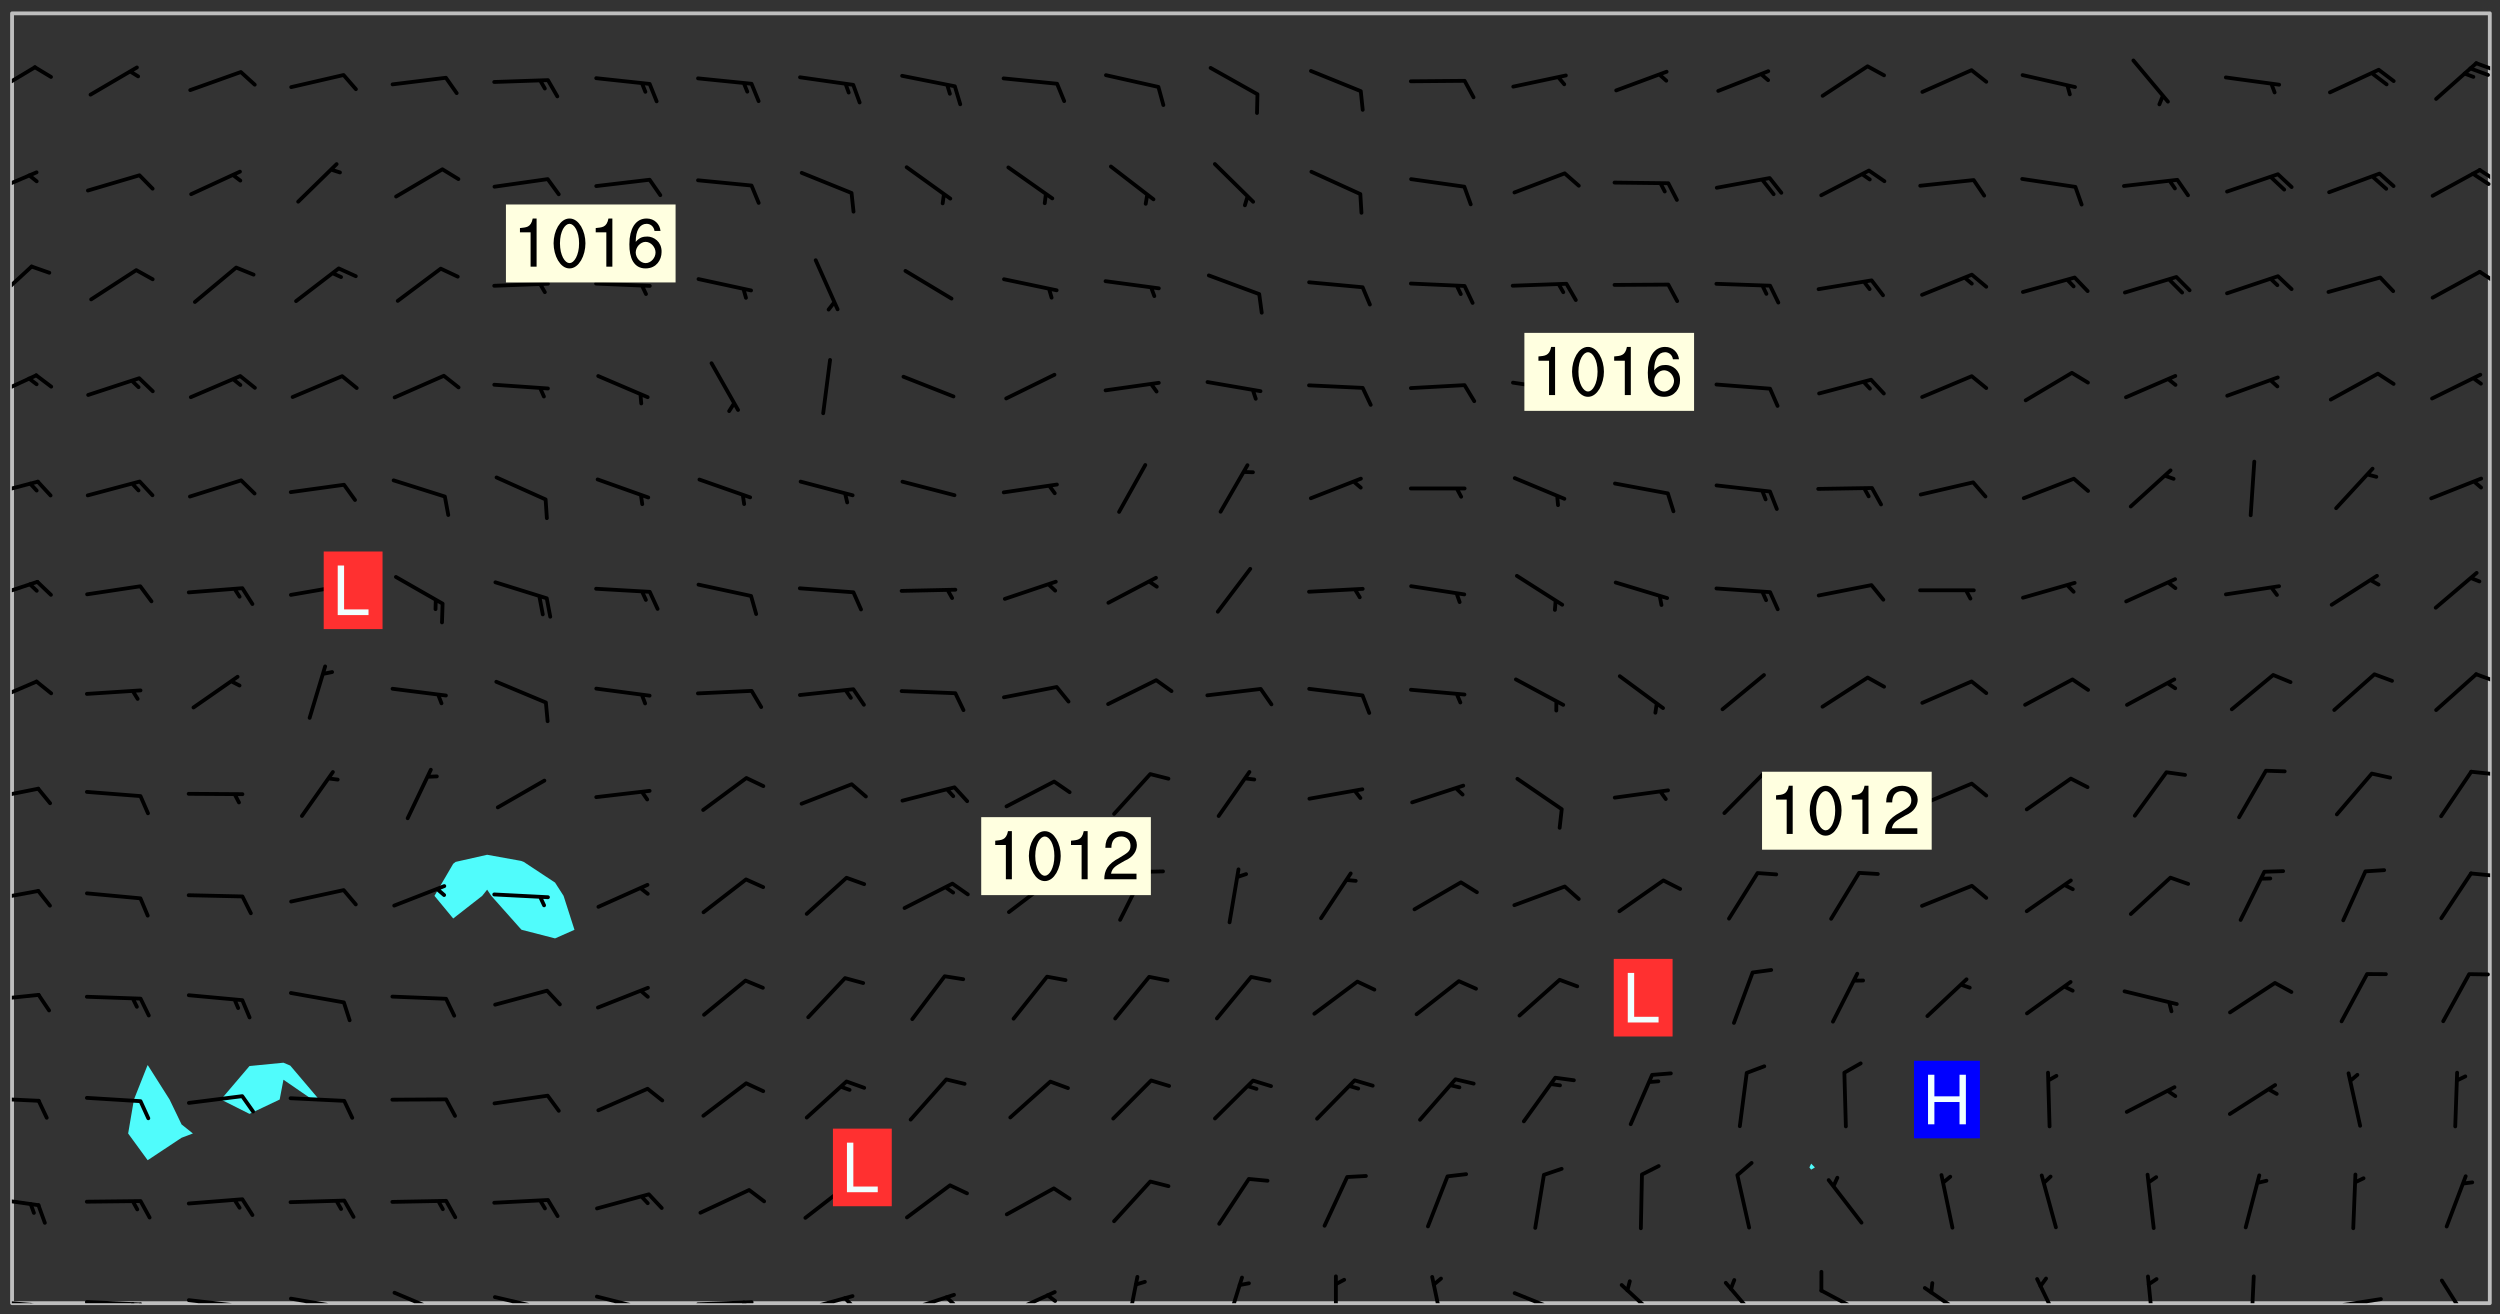 <svg xmlns="http://www.w3.org/2000/svg" role="img" xmlns:xlink="http://www.w3.org/1999/xlink" viewBox="142.45 309.95 326.84 171.84"><rect x="142.45" y="309.95" width="326.84" height="171.84" fill="#333333" stroke="none"/><defs><clipPath id="clip2"><path d="M 144 311.672 L 145 311.672 L 145 480.328 L 144 480.328 Z M 144 311.672"/></clipPath><clipPath id="clip3"><path d="M 144 311.672 L 468 311.672 L 468 480.328 L 144 480.328 Z M 144 311.672"/></clipPath><clipPath id="clip4"><path d="M 467 311.672 L 468 311.672 L 468 480.328 L 467 480.328 Z M 467 311.672"/></clipPath><clipPath id="clip5"><path d="M 144 479 L 148 479 L 148 480.328 L 144 480.328 Z M 144 479"/></clipPath><clipPath id="clip6"><path d="M 147 480 L 149 480 L 149 480.328 L 147 480.328 Z M 147 480"/></clipPath><clipPath id="clip7"><path d="M 146 480 L 148 480 L 148 480.328 L 146 480.328 Z M 146 480"/></clipPath><clipPath id="clip8"><path d="M 153 479 L 162 479 L 162 480.328 L 153 480.328 Z M 153 479"/></clipPath><clipPath id="clip9"><path d="M 160 480 L 163 480 L 163 480.328 L 160 480.328 Z M 160 480"/></clipPath><clipPath id="clip10"><path d="M 159 480 L 161 480 L 161 480.328 L 159 480.328 Z M 159 480"/></clipPath><clipPath id="clip11"><path d="M 166 479 L 175 479 L 175 480.328 L 166 480.328 Z M 166 479"/></clipPath><clipPath id="clip12"><path d="M 173 480 L 176 480 L 176 480.328 L 173 480.328 Z M 173 480"/></clipPath><clipPath id="clip13"><path d="M 172 480 L 174 480 L 174 480.328 L 172 480.328 Z M 172 480"/></clipPath><clipPath id="clip14"><path d="M 180 479 L 188 479 L 188 480.328 L 180 480.328 Z M 180 479"/></clipPath><clipPath id="clip15"><path d="M 187 480 L 189 480 L 189 480.328 L 187 480.328 Z M 187 480"/></clipPath><clipPath id="clip16"><path d="M 193 478 L 201 478 L 201 480.328 L 193 480.328 Z M 193 478"/></clipPath><clipPath id="clip17"><path d="M 206 479 L 215 479 L 215 480.328 L 206 480.328 Z M 206 479"/></clipPath><clipPath id="clip18"><path d="M 213 480 L 215 480 L 215 480.328 L 213 480.328 Z M 213 480"/></clipPath><clipPath id="clip19"><path d="M 220 479 L 228 479 L 228 480.328 L 220 480.328 Z M 220 479"/></clipPath><clipPath id="clip20"><path d="M 227 480 L 229 480 L 229 480.328 L 227 480.328 Z M 227 480"/></clipPath><clipPath id="clip21"><path d="M 233 479 L 241 479 L 241 480.328 L 233 480.328 Z M 233 479"/></clipPath><clipPath id="clip22"><path d="M 239 479 L 241 479 L 241 480.328 L 239 480.328 Z M 239 479"/></clipPath><clipPath id="clip23"><path d="M 246 479 L 255 479 L 255 480.328 L 246 480.328 Z M 246 479"/></clipPath><clipPath id="clip24"><path d="M 252 479 L 255 479 L 255 480.328 L 252 480.328 Z M 252 479"/></clipPath><clipPath id="clip25"><path d="M 260 478 L 268 478 L 268 480.328 L 260 480.328 Z M 260 478"/></clipPath><clipPath id="clip26"><path d="M 265 479 L 268 479 L 268 480.328 L 265 480.328 Z M 265 479"/></clipPath><clipPath id="clip27"><path d="M 273 478 L 281 478 L 281 480.328 L 273 480.328 Z M 273 478"/></clipPath><clipPath id="clip28"><path d="M 279 479 L 281 479 L 281 480.328 L 279 480.328 Z M 279 479"/></clipPath><clipPath id="clip29"><path d="M 289 476 L 292 476 L 292 480.328 L 289 480.328 Z M 289 476"/></clipPath><clipPath id="clip30"><path d="M 302 476 L 306 476 L 306 480.328 L 302 480.328 Z M 302 476"/></clipPath><clipPath id="clip31"><path d="M 316 476 L 318 476 L 318 480.328 L 316 480.328 Z M 316 476"/></clipPath><clipPath id="clip32"><path d="M 329 476 L 332 476 L 332 480.328 L 329 480.328 Z M 329 476"/></clipPath><clipPath id="clip33"><path d="M 340 478 L 348 478 L 348 480.328 L 340 480.328 Z M 340 478"/></clipPath><clipPath id="clip34"><path d="M 354 477 L 360 477 L 360 480.328 L 354 480.328 Z M 354 477"/></clipPath><clipPath id="clip35"><path d="M 367 477 L 373 477 L 373 480.328 L 367 480.328 Z M 367 477"/></clipPath><clipPath id="clip36"><path d="M 380 478 L 388 478 L 388 480.328 L 380 480.328 Z M 380 478"/></clipPath><clipPath id="clip37"><path d="M 393 478 L 401 478 L 401 480.328 L 393 480.328 Z M 393 478"/></clipPath><clipPath id="clip38"><path d="M 408 476 L 413 476 L 413 480.328 L 408 480.328 Z M 408 476"/></clipPath><clipPath id="clip39"><path d="M 423 476 L 425 476 L 425 480.328 L 423 480.328 Z M 423 476"/></clipPath><clipPath id="clip40"><path d="M 436 476 L 438 476 L 438 480.328 L 436 480.328 Z M 436 476"/></clipPath><clipPath id="clip41"><path d="M 446 479 L 454 479 L 454 480.328 L 446 480.328 Z M 446 479"/></clipPath><clipPath id="clip42"><path d="M 461 477 L 466 477 L 466 480.328 L 461 480.328 Z M 461 477"/></clipPath><clipPath id="clip43"><path d="M 144 466 L 148 466 L 148 468 L 144 468 Z M 144 466"/></clipPath><clipPath id="clip44"><path d="M 144 453 L 148 453 L 148 455 L 144 455 Z M 144 453"/></clipPath><clipPath id="clip45"><path d="M 144 439 L 148 439 L 148 441 L 144 441 Z M 144 439"/></clipPath><clipPath id="clip46"><path d="M 144 426 L 148 426 L 148 428 L 144 428 Z M 144 426"/></clipPath><clipPath id="clip47"><path d="M 465 423 L 468 423 L 468 425 L 465 425 Z M 465 423"/></clipPath><clipPath id="clip48"><path d="M 144 412 L 148 412 L 148 415 L 144 415 Z M 144 412"/></clipPath><clipPath id="clip49"><path d="M 465 410 L 468 410 L 468 412 L 465 412 Z M 465 410"/></clipPath><clipPath id="clip50"><path d="M 144 398 L 148 398 L 148 403 L 144 403 Z M 144 398"/></clipPath><clipPath id="clip51"><path d="M 465 397 L 468 397 L 468 400 L 465 400 Z M 465 397"/></clipPath><clipPath id="clip52"><path d="M 144 385 L 148 385 L 148 389 L 144 389 Z M 144 385"/></clipPath><clipPath id="clip53"><path d="M 144 372 L 148 372 L 148 375 L 144 375 Z M 144 372"/></clipPath><clipPath id="clip54"><path d="M 144 358 L 148 358 L 148 363 L 144 363 Z M 144 358"/></clipPath><clipPath id="clip55"><path d="M 144 344 L 147 344 L 147 350 L 144 350 Z M 144 344"/></clipPath><clipPath id="clip56"><path d="M 466 345 L 468 345 L 468 348 L 466 348 Z M 466 345"/></clipPath><clipPath id="clip57"><path d="M 144 332 L 148 332 L 148 336 L 144 336 Z M 144 332"/></clipPath><clipPath id="clip58"><path d="M 466 331 L 468 331 L 468 334 L 466 334 Z M 466 331"/></clipPath><clipPath id="clip59"><path d="M 465 332 L 468 332 L 468 335 L 465 335 Z M 465 332"/></clipPath><clipPath id="clip60"><path d="M 144 318 L 148 318 L 148 323 L 144 323 Z M 144 318"/></clipPath><clipPath id="clip61"><path d="M 465 317 L 468 317 L 468 320 L 465 320 Z M 465 317"/></clipPath><g id="surface591" clip-path="url(#clip1)"><path fill="#fff" fill-opacity="0" fill-rule="evenodd" d="M 0 0 L 1000 0 L 1000 1000 L 0 1000 Z M 0 0"/><path fill="#d3d3d3" fill-opacity="0" fill-rule="evenodd" d="M162.152 355.867L161.918 356.16 161.977 356.395 162.094 356.566 162.27 356.801 162.562 357.148 162.676 357.207 162.793 357.035 162.852 356.801 163.027 356.625 163.492 356.449 164.191 356.449 164.426 356.742 164.715 357.559 164.773 357.734 164.949 357.965 165.301 358.199 166 358.898 166.172 359.074 166.406 359.422 166.641 359.832 166.93 360.414 167.34 360.879 167.57 361.113 167.805 361.289 167.922 361.52 168.098 361.812 168.27 362.977 168.27 363.211 168.328 363.5 168.387 363.617 168.504 363.734 168.852 364.145 168.969 364.316 169.145 364.492 169.32 364.727 169.438 364.898 169.609 365.25 169.668 365.484 169.902 365.891 170.137 365.832 169.961 366.008 169.902 366.938 169.32 366.938 169.086 366.824 168.738 366.938 168.621 367.055 168.562 367.348 168.504 367.523 168.387 367.695 167.922 367.988 167.863 368.223 167.805 368.336 167.805 368.98 167.863 369.152 167.863 369.562 167.922 369.621 167.922 370.027 167.98 370.434 168.098 370.609 168.156 370.668 168.387 371.309 168.328 371.602 168.328 372.301 168.27 372.883 168.27 373.117 168.211 373.348 168.156 373.699 168.156 375.621 168.211 375.738 168.637 375.738 168.27 375.855 168.246 376.207 169.137 377.375 170.879 377.914 172.219 378.273 172.219 378.812 172.309 379.621 172.844 380.336 174.363 380.605 175.254 380.52 175.344 381.684 175.879 381.863 177.039 381.684 179.094 380.699 180.254 380.336 182.133 380.16 183.828 379.98 183.648 380.699 182.133 380.785 180.883 380.875 180.078 381.145 179.004 381.953 179.273 382.672 179.809 383.57 179.629 384.195 179.363 385.004 179.629 386.082 180.254 386.98 181.059 387.16 182.309 386.98 182.043 387.703 182.141 388.207 182.195 388.5 182.195 388.672 182.254 388.965 182.254 389.371 182.43 389.488 182.781 389.605 183.188 389.605 183.48 389.43 183.594 389.312 183.652 389.195 183.77 388.965 183.828 388.789 184.18 388.324 184.41 388.148 184.586 388.09 184.762 388.148 184.82 388.324 184.938 389.312 184.992 389.781 185.051 389.953 185.168 390.188 185.344 390.246 186.16 390.305 186.449 390.305 186.566 390.539 186.625 390.945 186.684 391.297 186.684 392.402 186.801 392.695 186.918 393.043 187.207 393.742 187.383 394.094 187.965 394.848 188.316 395.023 188.488 395.082 188.957 395.316 189.598 395.781 189.945 396.016 190.238 396.191 190.531 396.246 190.762 396.309 191.578 396.656 191.871 396.832 191.984 397.004 192.336 397.355 192.453 397.531 192.977 398.172 192.977 398.461 193.035 398.812 193.035 399.16 193.094 399.512 193.152 399.801 193.27 399.859 193.441 399.918 193.617 399.918 194.199 400.152 194.375 400.27 194.551 400.559 194.727 400.793 194.84 401.027 195.133 401.258 195.25 401.375 195.25 401.785 195.309 401.84 195.598 402.074 195.832 402.191 195.891 402.309 196.008 402.48 196.066 402.598 196.297 402.832 196.355 403.008 196.59 403.066 196.707 403.125 196.59 403.238 196.531 403.355 196.531 403.473 196.414 403.766 196.297 404.055 196.297 404.637 196.473 404.754 196.59 404.812 196.648 404.93 196.766 405.047 196.879 405.105 197.055 405.453 197.113 405.805 197.172 406.211 197.172 406.387 197.113 406.562 196.996 407.262 196.996 407.434 197.113 407.609 197.406 407.902 197.812 407.902 197.988 408.02 198.105 408.191 198.223 408.484 198.223 408.719 197.695 408.719 197.465 408.484 197.23 408.484 197.055 408.543 196.996 409.242 197.055 409.59 197.172 409.766 197.348 410.176 197.465 410.406 197.754 410.875 197.93 410.93 198.453 410.93 198.688 410.988 199.445 411.629 199.504 411.922 199.504 412.156 199.562 412.215 199.793 412.562 199.793 412.914 199.676 413.086 199.676 413.379 199.969 413.668 200.262 413.844 200.434 413.902 200.727 414.078 201.02 414.195 201.602 414.602 201.891 414.836 202.184 415.012 202.402 415.172 202.418 415.184 202.648 415.359 203.289 415.883 203.465 416.117 203.582 416.293 203.758 416.469 203.871 416.641 203.871 417.281 203.988 417.457 204.457 417.574 205.039 417.691 205.273 417.75 205.504 417.863 205.797 417.98 205.91 418.039 206.496 418.391 206.785 418.562 206.961 418.625 207.137 418.68 207.312 418.738 208.012 419.09 208.301 419.266 208.535 419.32 208.824 419.496 209.059 419.613 209.699 420.02 209.992 420.137 210.164 420.195 210.398 420.254 210.809 420.312 211.039 420.371 211.273 420.488 211.332 420.66 210.922 420.836 211.391 420.895 211.449 421.188 211.562 421.422 211.738 421.477 211.973 421.535 212.148 421.594 212.555 421.711 213.195 421.945 213.312 422.117 213.371 422.352 213.371 422.527 213.312 422.645 213.254 423.051 213.488 423.285 213.605 423.344 213.953 423.461 214.594 423.691 214.77 423.809 215.059 423.926 215.234 424.102 215.469 424.566 216.051 425.672 216.227 425.848 216.574 426.023 216.75 426.141 217.102 426.258 218.148 426.781 218.383 426.84 218.848 426.953 219.141 427.012 219.605 427.188 220.363 427.77 220.598 428.004 220.945 428.469 221.121 428.645 221.41 428.879 222.227 429.578 222.52 429.754 222.809 430.043 223.102 430.219 223.395 430.508 224.09 431.148 224.266 431.324 224.559 431.559 224.848 431.793 225.316 432.082 225.957 432.664 226.305 432.898 226.539 433.191 226.887 433.539 227.238 434.004 228.172 434.996 228.52 435.402 228.637 435.578 228.871 435.637 228.984 435.754 229.629 435.93 229.859 436.043 230.094 436.102 230.387 436.277 230.617 436.395 231.551 437.094 231.957 437.5 232.191 437.676 232.598 437.852 232.832 437.969 233.648 438.316 233.996 438.551 234.23 438.668 234.523 438.957 234.754 439.074 235.512 439.426 235.863 439.598 236.094 439.656 236.387 439.773 236.621 439.832 237.492 440.008 238.309 440.008 238.777 440.238 238.949 440.297 239.824 440.996 240.289 441.113 240.582 441.172 240.758 441.23 240.988 441.289 241.457 441.348 241.805 441.406 242.156 441.465 242.562 441.523 242.855 441.523 243.027 441.582 243.027 441.812 243.203 441.988 243.496 441.988 243.844 442.047 244.195 442.105 244.895 442.223 245.535 442.223 246 441.988 246.293 441.812 246.465 441.695 246.875 441.523 247.164 441.348 248.098 440.883 248.566 440.59 249.09 440.297 249.555 440.125 250.02 439.949 251.07 439.484 251.359 439.367 251.77 439.25 252.059 439.133 252.586 438.957 254.102 438.258 254.684 437.91 254.973 437.852 255.266 437.793 255.613 437.676 256.488 437.445 256.84 437.328 256.953 437.328 257.188 437.27 258.062 437.035 258.297 436.977 259.109 436.977 259.461 436.918 260.277 436.801 260.449 436.742 260.801 436.688 261.094 436.629 261.324 436.57 262.141 436.395 262.316 436.336 262.664 436.336 262.898 436.277 263.363 436.16 264.121 435.988 264.355 435.93 264.703 435.93 265.113 435.812 265.402 435.754 266.688 435.695 266.977 435.695 267.387 435.637 267.617 435.578 267.793 435.578 268.668 435.461 269.074 435.461 269.484 435.344 269.832 435.344 270.184 435.23 271.055 435.172 272.805 435.172 273.852 435.461 274.262 435.578 274.551 435.695 274.902 435.812 275.191 435.93 276.242 436.102 276.531 436.16 276.824 436.16 277.117 436.219 277.289 436.277 277.699 436.336 277.871 436.395 277.988 436.453 278.105 436.453 278.223 436.512 278.574 436.57 278.688 436.57 279.098 436.637 281.02 437.031 282.945 437.426 284.465 437.875 286.16 438.594 288.305 439.398 289.91 438.68 291.34 437.875 292.5 436.797 293.75 436.348 296.785 435.629 298.66 435.27 300.805 433.922 303.039 432.668 305.539 431.41 307.234 430.961 309.02 430.781 310.18 430.512 310.805 431.051 312.145 430.781 312.859 429.793 313.844 428.449 314.289 428.27 315.094 427.91 316.969 427.371 318.754 426.922 320.004 426.652 321.164 426.562 322.863 426.473 324.824 426.203 326.074 426.113 326.613 426.113 327.238 426.023 328.129 426.023 330.273 425.844 332.684 425.664 335.273 425.574 336.969 425.754 338.578 425.844 340.008 426.203 341.168 426.922 343.043 427.91 344.203 429.438 344.469 430.152 345.098 430.242 345.453 431.141 345.988 431.68 346.523 433.207 347.598 433.566 348.133 433.566 347.328 434.102 347.418 435.809 348.133 438.504 349.023 439.309 349.918 440.297 350.633 441.555 352.418 442.094 353.938 441.914 354.293 443.258 355.902 442.453 356.883 441.914 357.152 442.184 357.469 441.969 357.688 441.824 358.488 442.273 358.938 441.914 359.293 441.914 359.828 441.645 360.367 440.926 360.902 440.656 361.527 439.668 362.688 440.117 363.527 440.488 364.922 441.105 366.617 440.926 368.223 440.926 370.008 441.016 370.188 439.309 370.723 437.965 371.527 438.234 372.02 439.082 372.422 439.488 372.332 440.027 372.332 440.387 373.047 440.836 373.758 440.566 375.188 440.566 375.547 441.555 375.992 442.812 376.707 444.156 377.957 444.785 379.652 445.414 380.367 445.234 380.547 444.695 381.527 444.605 381.977 444.965 382.062 446.223 381.797 446.852 381.262 447.031 381.262 447.57 381.977 448.555 382.242 449.094 383.227 450.082 384.027 451.16 383.762 451.52 383.672 452.418 383.047 454.75 382.691 456.816 382.602 458.609 382.422 459.328 382.332 459.867 382.332 461.305 381.352 463.188 380.992 464.895 380.457 465.793 379.652 466.961 379.387 467.5 381.441 468.754 381.527 469.113 381.172 469.652 381.082 469.473 381.082 470.281 381.172 471.719 380.727 472.434 379.652 472.527 379.387 473.242 379.922 474.141 380.727 474.859 381.887 475.668 383.227 475.938 383.672 476.297 383.316 476.746 381.527 476.656 380.277 476.207 379.562 475.488 378.938 475.398 378.762 478.988 378.574 480.297 467.934 480.297 467.934 311.703 412.664 311.703 412.664 360.785 413.426 360.91 416.715 361.453 418.738 364.289 418.738 367.043 421.09 367.375 423.438 367.707 427.488 367.707 426.109 371.867 424.086 372.574 422.062 373.277 421.52 373.621 418.926 375.238 418.738 375.355 416.715 373.277 415.984 370.535 413.312 368.457 411.938 364.957 411.871 364.875 409.914 362.203 412.664 360.785 412.664 311.703 294.422 311.703 294.422 403.117 294.539 403.148 294.672 403.16 294.746 403.234 294.852 403.281 294.941 403.34 295.027 403.398 295.117 403.457 295.414 403.754 295.473 403.844 295.504 403.961 295.531 404.078 295.547 404.215 295.516 404.332 295.457 404.422 295.398 404.508 295.355 404.613 295.309 404.715 295.281 404.836 295.281 404.98 295.457 405.25 295.605 405.398 295.68 405.484 295.754 405.559 295.797 405.664 295.859 405.754 295.918 405.84 295.961 405.945 296.02 406.035 296.066 406.137 296.109 406.242 296.168 406.328 296.285 406.508 296.359 406.582 296.422 406.668 296.48 406.758 296.523 406.863 296.582 406.953 296.641 407.039 296.703 407.129 296.762 407.219 296.805 407.32 296.922 407.5 296.996 407.574 297.055 407.66 297.129 407.734 297.219 407.793 297.324 407.84 297.473 407.84 297.605 407.824 297.738 407.84 297.84 407.793 297.914 407.719 297.961 407.617 297.945 407.484 297.945 407.336 297.898 407.23 297.871 407.113 297.824 407.012 297.797 406.891 297.754 406.789 297.691 406.699 297.648 406.598 297.605 406.492 297.574 406.375 297.559 406.242 297.547 406.105 297.633 406.047 297.691 405.961 297.812 405.93 297.855 406.035 297.871 406.168 297.871 406.285 297.93 406.387 297.988 406.477 298.078 406.535 298.227 406.684 298.285 406.773 298.328 406.879 298.316 406.98 298.402 407.039 298.508 407.086 298.594 407.145 298.684 407.203 298.758 407.277 298.641 407.305 298.535 407.352 298.449 407.41 298.375 407.484 298.316 407.574 298.254 407.66 298.227 407.781 298.18 407.883 298.137 407.988 298.105 408.105 298.094 408.238 298.078 408.371 298.078 408.52 298.105 408.637 298.152 408.742 298.195 408.844 298.254 408.934 298.328 409.008 298.418 409.066 298.492 409.141 298.582 409.199 298.641 409.289 298.684 409.395 298.73 409.496 298.848 409.527 298.98 409.543 299.129 409.543 299.246 409.512 299.352 409.555 299.395 409.66 299.441 409.762 299.469 409.883 299.5 410 299.527 410.117 299.559 410.238 299.586 410.355 299.691 410.398 299.793 410.445 299.926 410.43 300.074 410.578 300.137 410.664 300.211 410.738 300.281 410.812 300.371 410.875 300.477 410.918 300.578 410.961 300.695 410.992 300.832 411.008 300.949 410.977 301.023 410.902 301.051 410.785 301.039 410.652 301.008 410.531 300.98 410.414 301.023 410.309 301.141 410.309 301.23 410.371 301.348 410.398 301.496 410.398 301.629 410.414 301.777 410.414 301.91 410.43 302.043 410.414 302.191 410.414 302.324 410.398 302.457 410.387 302.594 410.398 302.711 410.371 302.844 410.355 303.035 410.297 302.977 410.473 302.961 410.605 302.934 410.727 302.918 410.859 302.859 410.945 302.727 410.961 302.621 411.008 302.516 411.051 302.398 411.082 302.281 411.109 302.016 411.141 301.867 411.141 301.734 411.156 301.66 411.23 301.719 411.316 301.867 411.465 301.984 411.645 302.059 411.715 302.148 411.777 302.238 411.836 302.324 411.895 302.414 411.953 302.516 411.996 302.621 412.059 302.727 412.102 302.812 412.16 302.918 412.207 303.02 412.25 303.199 412.367 303.258 412.457 303.215 412.559 303.168 412.664 303.184 412.797 303.406 413.02 303.465 413.109 303.508 413.211 303.539 413.332 303.582 413.434 303.598 413.566 303.629 413.684 303.641 413.82 303.672 413.938 303.82 414.086 303.922 414.129 304.027 414.172 304.145 414.203 304.277 414.219 304.414 414.234 304.531 414.234 304.648 414.203 304.738 414.145 304.781 414.039 304.828 413.938 304.871 413.832 304.902 413.715 304.914 413.582 304.914 413.434 304.902 413.301 304.887 413.168 304.855 413.051 304.812 412.945 304.766 412.84 304.723 412.738 304.68 412.633 304.664 412.5 304.68 412.367 304.707 412.25 304.738 412.133 304.766 412.012 304.812 411.91 304.902 411.852 304.988 411.789 305.062 411.715 305.152 411.656 305.375 411.434 305.434 411.348 305.508 411.273 305.625 411.094 305.684 411.008 305.684 410.859 305.609 410.785 305.508 410.738 305.402 410.695 305.301 410.652 305.242 410.562 305.195 410.457 305.168 410.34 305.258 410.281 305.375 410.25 305.477 410.207 305.656 410.09 305.805 409.941 305.816 409.809 305.805 409.703 305.715 409.645 305.582 409.66 305.434 409.66 305.301 409.676 305.168 409.66 305.047 409.629 304.961 409.57 304.887 409.496 304.828 409.406 304.766 409.32 304.648 409.141 304.59 409.055 304.621 408.934 304.707 408.875 304.828 408.844 304.887 408.758 304.887 408.637 304.855 408.52 304.797 408.43 304.738 408.344 304.691 408.238 304.664 408.121 304.648 407.988 304.707 407.898 304.781 407.824 304.871 407.766 304.988 407.586 305.062 407.512 305.121 407.426 305.27 407.277 305.391 407.246 305.523 407.23 305.656 407.246 305.73 407.32 305.773 407.426 305.789 407.559 305.758 407.676 305.641 407.707 305.508 407.719 305.359 407.867 305.316 407.973 305.27 408.074 305.242 408.195 305.211 408.312 305.211 408.461 305.242 408.578 305.285 408.684 305.344 408.773 305.418 408.844 305.492 408.918 305.609 408.949 305.73 408.977 305.848 408.949 305.98 408.934 306.098 408.934 306.188 408.992 306.262 409.066 306.309 409.172 306.367 409.258 306.469 409.305 306.602 409.32 306.707 409.363 306.793 409.422 306.781 409.527 306.707 409.602 306.527 409.719 306.469 409.809 306.379 409.867 306.309 409.941 306.234 410.016 306.172 410.105 306.145 410.223 306.129 410.355 306.145 410.488 306.129 410.621 306.129 410.77 306.145 410.902 306.172 411.02 306.203 411.141 306.277 411.215 306.367 411.273 306.453 411.332 306.543 411.391 306.66 411.422 306.66 411.508 306.559 411.555 306.469 411.613 306.203 411.645 306.086 411.672 305.938 411.672 305.832 411.715 305.73 411.762 305.672 411.852 305.609 412.086 305.598 412.219 305.566 412.34 305.551 412.473 305.551 412.766 305.539 412.898 305.551 413.035 305.566 413.168 305.699 413.184 305.832 413.195 305.953 413.227 306.039 413.285 306.113 413.359 306.16 413.465 306.203 413.566 306.219 413.699 306.219 414.145 306.203 414.277 306.203 414.723 306.234 414.988 306.262 415.105 306.277 415.238 306.309 415.355 306.395 415.566 306.426 415.832 306.426 415.98 306.395 416.098 306.367 416.215 306.336 416.336 306.309 416.453 306.277 416.57 306.246 416.691 306.234 416.824 306.219 416.957 306.309 417.016 306.426 416.984 306.527 417 306.574 417.105 306.543 417.371 306.543 417.812 306.5 417.918 306.453 418.023 306.41 418.125 306.367 418.23 306.309 418.316 306.277 418.438 306.234 418.555 306.203 418.672 306.188 418.805 306.203 418.938 306.262 419.027 306.367 419.074 306.453 419.133 306.512 419.219 306.5 419.355 306.469 419.473 306.426 419.574 306.426 420.02 306.41 420.152 306.41 420.301 306.379 420.418 306.336 420.523 306.309 420.641 306.262 420.746 306.219 420.848 306.188 420.969 306.16 421.086 306.129 421.219 306.098 421.336 306.07 421.453 306.027 421.559 305.996 421.676 305.965 421.797 305.953 421.93 305.938 422.062 305.938 422.359 305.965 422.477 305.965 422.625 306.012 423.023 306.039 423.141 306.098 423.23 306.219 423.262 306.367 423.262 306.5 423.246 306.559 423.336 306.559 423.453 306.5 423.543 306.41 423.602 306.309 423.645 306.203 423.691 306.113 423.75 306.027 423.809 305.891 423.824 305.773 423.793 305.641 423.777 305.539 423.824 305.477 423.91 305.465 424.047 305.449 424.18 305.418 424.297 305.391 424.414 305.375 424.547 305.344 424.668 305.344 424.965 305.359 425.098 305.391 425.215 305.391 425.363 305.402 425.496 305.402 425.645 305.375 425.762 305.328 425.863 305.301 425.984 305.27 426.102 305.211 426.191 305.137 426.266 305.035 426.309 304.93 426.355 304.812 426.383 304.691 426.414 304.59 426.367 304.648 426.281 304.754 426.234 304.781 426.117 304.812 426 304.84 425.879 304.871 425.762 304.871 425.613 304.887 425.48 304.855 425.363 304.812 425.258 304.707 425.273 304.633 425.348 304.531 425.391 304.441 425.453 304.367 425.527 304.324 425.629 304.309 425.762 304.277 425.879 304.25 426 304.219 426.117 304.191 426.234 304.16 426.355 304.133 426.473 304.102 426.59 304.059 426.695 303.969 426.754 303.879 426.754 303.762 426.723 303.73 426.637 303.746 426.5 303.715 426.383 303.715 426.234 303.703 426.102 303.703 425.953 303.641 425.719 303.613 425.598 303.57 425.496 303.523 425.391 303.465 425.305 303.406 425.215 303.363 425.109 303.301 425.023 303.152 424.875 303.082 424.801 302.977 424.754 302.871 424.711 302.77 424.668 302.473 424.371 302.383 424.297 302.297 424.238 302.191 424.195 302.102 424.133 302.016 424.074 301.91 424.031 301.82 423.973 301.734 423.91 301.66 423.84 301.555 423.793 301.469 423.734 301.363 423.691 301.273 423.629 301.172 423.586 301.066 423.543 300.98 423.484 300.875 423.438 300.77 423.395 300.668 423.348 300.578 423.289 300.477 423.246 300.371 423.203 300.281 423.141 300.164 423.113 300.031 423.098 299.898 423.113 299.75 423.113 299.617 423.129 299.5 423.098 299.41 423.039 299.336 422.965 299.246 422.906 299.145 422.859 298.996 422.859 298.875 422.832 298.773 422.789 298.699 422.715 298.582 422.535 298.492 422.477 298.391 422.434 298.301 422.371 298.195 422.328 298.105 422.27 298.02 422.211 297.914 422.164 297.855 422.078 297.797 421.988 297.754 421.883 297.707 421.781 297.633 421.707 297.547 421.648 297.473 421.574 297.383 421.516 297.16 421.293 297.117 421.188 297.086 420.922 297.191 420.879 297.336 420.879 297.441 420.922 297.516 420.996 297.605 421.055 297.691 421.113 297.797 421.16 297.887 421.219 298.035 421.367 298.105 421.441 298.254 421.59 298.316 421.676 298.391 421.75 298.477 421.809 298.551 421.883 298.641 421.945 298.73 422.004 298.816 422.062 299.086 422.238 299.188 422.285 299.293 422.328 299.395 422.371 299.441 422.297 299.5 422.211 299.574 422.137 299.645 422.062 299.75 422.105 299.824 422.18 299.883 422.27 299.926 422.371 299.973 422.477 300.016 422.582 300.137 422.609 300.254 422.582 300.328 422.492 300.371 422.387 300.43 422.297 300.504 422.223 300.609 422.18 300.727 422.152 300.859 422.164 300.949 422.223 301.098 422.371 301.156 422.461 301.199 422.566 301.246 422.668 301.289 422.773 301.332 422.875 301.438 422.922 301.543 422.965 301.676 422.98 301.762 422.922 301.82 422.832 301.895 422.758 302 422.715 302.117 422.742 302.223 422.789 302.324 422.832 302.43 422.875 302.531 422.922 302.711 423.039 302.711 423.156 302.695 423.289 302.711 423.422 302.727 423.559 302.785 423.645 302.887 423.691 303.008 423.719 303.125 423.75 303.273 423.75 303.391 423.719 303.449 423.629 303.629 423.512 303.688 423.422 303.762 423.348 303.82 423.262 303.938 423.082 304.117 422.965 304.234 422.996 304.324 423.055 304.367 423.129 304.352 423.262 304.352 423.379 304.441 423.438 304.59 423.438 304.723 423.422 304.855 423.41 305.121 423.379 305.227 423.336 305.344 423.305 305.465 423.277 305.539 423.203 305.609 423.129 305.672 423.039 305.656 422.934 305.609 422.832 305.508 422.789 305.402 422.773 305.285 422.801 305.02 422.832 304.871 422.832 304.797 422.758 304.707 422.699 304.59 422.668 304.473 422.641 304.34 422.625 304.191 422.625 304.059 422.641 303.762 422.641 303.656 422.594 303.508 422.445 303.465 422.344 303.406 422.254 303.629 422.031 303.715 421.973 303.82 421.93 303.938 421.898 304.07 421.883 304.203 421.898 304.34 421.914 304.441 421.957 304.574 421.945 304.664 421.883 304.766 421.84 304.828 421.75 304.781 421.648 304.691 421.59 304.574 421.559 304.473 421.516 304.414 421.426 304.352 421.336 304.352 421.219 304.367 421.086 304.473 421.039 304.547 420.969 304.547 420.848 304.457 420.789 304.426 420.672 304.516 420.613 304.59 420.539 304.633 420.434 304.691 420.344 304.738 420.242 304.754 420.109 304.754 419.961 304.707 419.855 304.664 419.754 304.574 419.695 304.441 419.68 304.34 419.637 304.203 419.621 304.086 419.59 303.641 419.59 303.508 419.574 303.375 419.562 303.242 419.547 303.125 419.516 302.977 419.516 302.844 419.5 302.711 419.488 302.445 419.457 302.324 419.414 302.238 419.355 302.164 419.281 302.164 419.133 302.176 419 302.281 418.953 302.383 418.91 302.516 418.895 302.668 418.895 302.801 418.879 303.094 418.879 303.215 418.91 303.316 418.953 303.406 419.012 303.641 419.074 303.762 419.027 303.852 418.969 303.953 418.926 304.086 418.91 304.191 418.953 304.293 419 304.426 419.012 304.547 418.984 304.691 418.984 304.812 418.953 304.93 418.926 305.035 418.879 305.109 418.805 305.195 418.746 305.344 418.598 305.402 418.512 305.449 418.406 305.477 418.289 305.492 418.184 305.391 418.141 305.301 418.082 305.184 418.051 305.078 418.008 304.988 417.945 304.914 417.859 304.84 417.785 304.738 417.742 304.633 417.695 304.531 417.652 304.473 417.562 304.426 417.461 304.34 417.25 304.277 417.164 304.219 417.074 304.145 417 304.059 416.941 303.789 416.941 303.672 416.973 303.582 417.031 303.48 417.074 303.348 417.09 303.242 417.074 303.215 416.957 303.152 416.867 303.035 416.836 302.934 416.793 302.785 416.645 302.754 416.527 302.738 416.422 302.812 416.348 302.992 416.23 303.109 416.203 303.227 416.172 303.363 416.188 303.465 416.23 303.57 416.273 303.672 416.32 303.777 416.363 303.895 416.395 304.027 416.41 304.145 416.438 304.277 416.453 304.383 416.438 304.473 416.379 304.398 416.305 304.293 416.262 304.219 416.188 304.145 416.098 303.996 415.949 303.91 415.891 303.82 415.832 303.746 415.758 303.656 415.699 303.555 415.652 303.434 415.625 303.332 415.578 303.227 415.535 303.109 415.504 303.008 415.461 302.887 415.43 302.738 415.43 302.621 415.461 302.516 415.504 302.43 415.566 302.25 415.684 302.164 415.742 302.074 415.801 301.969 415.848 301.883 415.906 301.777 415.949 301.676 415.992 301.57 416.039 301.496 416.113 301.438 416.203 301.379 416.289 301.332 416.395 301.273 416.48 301.199 416.555 301.066 416.543 300.949 416.512 300.832 416.512 300.758 416.586 300.668 416.645 300.594 416.719 300.504 416.777 300.418 416.836 300.312 416.883 300.211 416.926 300.074 416.941 299.973 416.898 299.824 416.75 299.719 416.703 299.633 416.703 299.527 416.75 299.426 416.793 299.305 416.824 299.188 416.793 299.113 416.719 299.113 416.602 299.145 416.48 299.219 416.41 299.277 416.32 299.352 416.246 299.469 416.215 299.574 416.172 299.867 416.172 300 416.156 300.137 416.141 300.238 416.098 300.328 416.039 300.43 415.992 300.52 415.934 300.652 415.922 300.742 415.98 300.875 415.992 300.965 415.934 301.051 415.875 301.156 415.832 301.246 415.773 301.332 415.711 301.422 415.652 301.57 415.504 301.629 415.418 301.688 415.328 301.793 415.285 301.926 415.27 302.043 415.297 302.164 415.328 302.223 415.27 302.281 415.18 302.312 414.914 302.34 414.797 302.445 414.809 302.578 414.824 302.68 414.781 302.77 414.723 302.828 414.633 302.902 414.559 302.961 414.469 303.008 414.367 303.02 414.234 303.008 414.102 302.961 413.996 302.812 413.848 302.754 413.758 302.695 413.672 302.652 413.566 302.652 413.121 302.668 412.988 302.668 412.84 302.68 412.707 302.621 412.648 302.531 412.707 302.43 412.664 302.25 412.547 302.164 412.488 302.102 412.398 302.043 412.309 301.969 412.234 301.883 412.176 301.762 412.207 301.66 412.219 301.555 412.266 301.469 412.324 301.363 412.367 301.215 412.516 301.125 412.574 301.039 412.633 300.949 412.695 300.844 412.738 300.711 412.754 300.711 412.633 300.816 412.59 300.934 412.559 301.008 412.488 301.051 412.383 301.051 412.234 301.023 412.117 300.875 411.969 300.742 411.953 300.594 411.953 300.477 411.984 300.371 412.027 300.27 412.07 300.18 412.133 300.062 412.16 299.988 412.086 300 411.953 299.957 411.852 299.914 411.746 299.824 411.688 299.707 411.715 299.586 411.746 299.469 411.777 299.367 411.82 299.246 411.852 299.145 411.895 299.039 411.938 298.949 411.996 298.848 412.012 298.848 411.895 298.863 411.762 298.805 411.672 298.73 411.715 298.582 411.863 298.523 411.953 298.449 412.027 298.402 412.133 298.359 412.234 298.285 412.309 298.227 412.398 298.152 412.473 298.094 412.559 298.02 412.633 297.93 412.695 297.855 412.766 297.781 412.84 297.68 412.855 297.547 412.871 297.441 412.828 297.441 412.707 297.59 412.559 297.633 412.457 297.691 412.367 297.738 412.266 297.781 412.16 297.84 412.07 297.871 411.953 297.914 411.852 297.945 411.73 297.973 411.613 298.02 411.508 298.062 411.406 298.105 411.301 298.18 411.23 298.27 411.168 298.359 411.109 298.461 411.066 298.758 411.066 299.023 411.035 299.129 410.992 299.055 410.918 298.938 410.887 298.832 410.844 298.742 410.785 298.641 410.738 298.551 410.68 298.449 410.637 298.344 410.594 298.254 410.531 298.168 410.473 298.062 410.43 297.961 410.387 297.84 410.355 297.723 410.324 297.621 410.281 297.5 410.25 297.398 410.207 297.309 410.148 297.266 410.043 297.25 409.91 297.352 409.867 297.484 409.852 297.621 409.867 297.754 409.852 297.855 409.809 297.914 409.719 297.93 409.613 297.84 409.555 297.766 409.48 297.664 409.438 297.574 409.379 297.426 409.23 297.383 409.125 297.367 408.992 297.367 408.699 297.309 408.609 297.219 408.551 297.145 408.477 297.102 408.371 297.07 408.254 297.012 408.164 296.938 408.09 296.82 408.062 296.746 407.988 296.656 407.93 296.566 407.867 296.48 407.809 296.406 407.734 296.348 407.648 296.301 407.543 296.215 407.484 296.066 407.336 295.871 407.277 295.738 407.293 295.637 407.336 295.562 407.41 295.516 407.512 295.473 407.617 295.414 407.707 295.355 407.793 295.059 408.09 294.969 408.148 294.883 408.148 294.82 408.062 294.777 407.957 294.809 407.84 294.867 407.75 294.895 407.633 294.883 407.5 294.793 407.438 294.688 407.484 294.57 407.512 294.453 407.543 294.184 407.719 294.082 407.766 293.965 407.793 293.859 407.84 293.77 407.898 293.668 407.941 293.609 407.855 293.562 407.75 293.578 407.617 293.625 407.512 293.695 407.438 293.77 407.367 293.828 407.277 293.828 407.129 293.785 407.023 293.547 407.023 293.445 407.07 293.414 407.188 293.387 407.305 293.355 407.426 293.281 407.469 293.148 407.484 293.074 407.438 293.031 407.336 292.988 407.23 292.941 407.129 292.898 407.023 292.777 407.055 292.676 407.098 292.543 407.113 292.426 407.145 292.32 407.188 292.23 407.246 292.129 407.293 292.008 407.32 291.875 407.336 291.773 407.293 291.715 407.203 291.668 407.098 291.625 406.996 291.582 406.891 291.582 406.773 291.641 406.684 291.727 406.625 291.906 406.508 292.008 406.461 292.113 406.418 292.219 406.359 292.32 406.316 292.41 406.254 292.512 406.211 292.617 406.152 292.719 406.105 292.809 406.047 292.914 406.004 293.016 405.961 293.105 405.898 293.207 405.855 293.344 405.84 293.461 405.871 293.562 405.914 293.684 405.945 293.785 405.988 293.891 406.035 293.992 406.078 294.098 406.121 294.199 406.168 294.305 406.211 294.406 406.254 294.512 406.301 294.598 406.359 294.703 406.402 294.82 406.434 294.926 406.477 295.027 406.523 295.117 406.582 295.223 406.625 295.324 406.668 295.43 406.715 295.547 406.742 295.648 406.789 295.77 406.816 295.918 406.816 296.004 406.758 296.02 406.656 296.078 406.566 296.051 406.449 295.977 406.375 295.859 406.195 295.785 406.121 295.695 406.047 295.516 405.93 295.43 405.871 295.324 405.828 295.223 405.781 294.953 405.605 294.895 405.516 294.82 405.441 294.762 405.352 294.719 405.25 294.688 405.133 294.672 404.996 294.672 404.434 294.66 404.301 294.645 404.168 294.613 404.051 294.598 403.918 294.586 403.785 294.555 403.664 294.332 403.441 294.273 403.355 294.258 403.25 294.289 403.133 294.422 403.117 294.422 311.703 172.992 311.703 172.992 313.156 172.934 313.391 172.582 314.441 172.41 314.965 172.293 315.312 172.117 315.723 172 315.895 171.766 316.188 171.535 316.246 171.184 316.246 171.066 316.305 170.836 316.711 170.836 317.004 170.953 317.18 171.184 317.41 171.301 317.645 171.941 318.402 172.234 318.867 172.41 319.102 172.641 319.453 172.875 319.801 173.516 320.617 173.691 321.082 173.863 321.492 173.98 322.188 174.156 322.656 174.273 324.055 174.332 324.52 174.332 325.395 174.449 326.441 174.449 331.223 174.391 331.688 174.039 332.969 173.863 333.492 173.75 333.902 173.398 334.832 172.934 336 172.699 336.582 172.582 336.758 172.41 337.105 172.234 337.512 171.883 338.328 171.824 338.621 171.711 338.914 171.594 339.203 171.535 339.379 171.418 340.254 171.359 340.66 171.301 340.777 171.242 340.953 171.184 341.125 170.953 341.652 170.836 341.824 170.836 342.059 170.719 342.293 170.66 342.465 170.484 343.051 170.484 343.34 170.426 343.516 170.426 343.809 170.367 343.922 170.309 344.449 170.309 344.621 170.254 344.855 170.254 347.477 170.078 348.293 169.961 348.469 169.785 348.703 169.668 348.875 169.555 349.109 168.969 350.043 168.738 350.332 168.445 350.797 168.27 351.031 167.98 351.383 167.629 352.082 167.516 352.312 167.34 352.723 167.164 352.953 166.758 353.48 165.941 354.18 165.648 354.352 165.359 354.586 165.184 354.703 165.008 354.879 164.484 355.285 163.957 355.461 163.785 355.637 163.551 355.691 162.91 355.867 162.152 355.867M174.363 386.891L173.289 387.34 173.648 388.234 174.898 387.52 175.344 386.98 174.363 386.891"/><path fill="#d3d3d3" fill-opacity="0" fill-rule="evenodd" d="M201.508 416.598L200.613 416.598 201.062 417.227 202.043 417.586 202.848 417.496 203.293 416.508 203.117 416.598 202.402 416.242 201.508 416.598M356.129 475.668L356.07 475.145 356.07 474.852 356.184 474.559 356.242 474.328 356.711 473.859 356.824 473.859 356.941 473.746 357.059 473.688 357.234 473.688 357.469 473.629 357.816 473.629 358.051 473.688 358.168 473.746 358.398 473.918 358.457 474.094 358.574 474.676 358.574 474.969 358.457 475.145 358.285 475.434 358.109 475.609 357.582 476.133 357.352 476.367 357.234 476.426 357.059 476.426 356.941 476.367 356.535 476.074 356.359 475.957 356.242 475.898 356.184 475.785 356.129 475.668M362.77 464.711L362.711 464.539 362.711 463.43 362.77 463.258 362.945 463.199 363.117 463.141 363.293 463.141 363.527 463.082 363.645 463.141 363.703 463.84 363.645 464.012 363.527 464.188 363.41 464.246 363.176 464.77 363.062 464.828 362.828 464.828 362.77 464.711M372.383 450.32L372.266 450.145 372.266 449.445 372.559 448.57 372.676 448.398 372.852 448.047 372.965 447.816 373.082 447.523 373.434 446.766 373.551 446.535 373.723 446.301 373.898 446.301 374.016 446.242 374.656 446.242 374.773 446.301 375.008 446.535 375.18 446.648 375.531 446.941 375.648 447.059 375.762 447.234 375.762 447.348 375.879 447.406 375.996 447.523 375.996 448.223 375.938 448.398 375.938 448.629 375.879 448.805 375.531 449.855 375.414 450.086 375.297 450.32 375.18 450.379 374.949 450.613 374.309 450.902 373.434 450.902 373.023 450.785 372.383 450.32"/><path fill="none" stroke="#bebebe" stroke-linecap="round" stroke-linejoin="round" stroke-miterlimit="10" stroke-width=".5" d="M 431.957 354.305 L 108.027 354.305 L 108.027 185.68 L 431.957 185.68 L 431.957 354.305" transform="matrix(1 0 0 -1 36 666)"/><g clip-path="url(#clip2)"><path fill="#fff" fill-opacity="0" fill-rule="evenodd" d="M 144 475.891 L 144 480.328 L 144.004 480.328 L 144 480.328 L 144 311.672 L 144.004 311.672 L 144 311.672 L 144 475.891"/></g><g clip-path="url(#clip3)"><path fill="#fff" fill-opacity="0" fill-rule="evenodd" d="M 144.004 480.328 L 144.004 311.672 L 161.754 311.672 L 161.754 449.203 L 161.719 449.262 L 159.961 453.699 L 159.203 458.137 L 161.754 461.633 L 166.191 458.695 L 167.668 458.137 L 166.191 456.957 L 164.621 453.699 L 161.809 449.262 L 161.754 449.203 L 161.754 311.672 L 179.508 311.672 L 179.508 448.883 L 175.656 449.262 L 175.066 449.32 L 171.336 453.699 L 175.066 455.574 L 179.012 453.699 L 179.508 451.109 L 183.277 453.699 L 183.945 453.75 L 184.008 453.699 L 183.945 453.438 L 180.398 449.262 L 179.508 448.883 L 179.508 311.672 L 206.137 311.672 L 206.137 421.699 L 202.02 422.629 L 201.699 422.879 L 199.25 427.07 L 201.699 430.031 L 205.492 427.07 L 206.137 426.262 L 206.68 427.07 L 210.574 431.449 L 210.648 431.508 L 215.016 432.633 L 217.555 431.508 L 216.129 427.07 L 215.016 425.336 L 210.918 422.629 L 210.574 422.5 L 206.137 421.699 L 206.137 311.672 L 379.234 311.672 L 379.234 462.078 L 379.004 462.574 L 379.234 462.863 L 379.723 462.574 L 379.234 462.078 L 379.234 311.672 L 467.996 311.672 L 467.996 480.328 L 144.004 480.328"/></g><path fill="#50fcfc" fill-rule="evenodd" d="M161.754 461.633L159.203 458.137 159.961 453.699 161.719 449.262 161.754 449.203 161.809 449.262 164.621 453.699 166.191 456.957 167.668 458.137 166.191 458.695 161.754 461.633M175.066 455.574L171.336 453.699 175.066 449.32 175.656 449.262 179.508 448.883 180.398 449.262 183.945 453.438 184.008 453.699 183.945 453.75 183.277 453.699 179.508 451.109 179.012 453.699 175.066 455.574M201.699 430.031L199.25 427.07 201.699 422.879 202.02 422.629 206.137 421.699 210.574 422.5 210.918 422.629 215.016 425.336 216.129 427.07 217.555 431.508 215.016 432.633 210.648 431.508 210.574 431.449 206.68 427.07 206.137 426.262 205.492 427.07 201.699 430.031M379.234 462.863L379.004 462.574 379.234 462.078 379.723 462.574 379.234 462.863"/><g clip-path="url(#clip4)"><path fill="#fff" fill-opacity="0" fill-rule="evenodd" d="M 467.996 480.328 L 468 480.328 L 468 311.672 L 467.996 311.672 L 468 311.672 L 468 480.328 L 467.996 480.328"/></g><g clip-path="url(#clip5)"><path fill="none" stroke="#000" stroke-linecap="round" stroke-linejoin="round" stroke-miterlimit="10" stroke-width=".5" d="M 111.5 185.375 L 104.5 185.965" transform="matrix(1 0 0 -1 36 666)"/></g><g clip-path="url(#clip6)"><path fill="none" stroke="#000" stroke-linecap="round" stroke-linejoin="round" stroke-miterlimit="10" stroke-width=".5" d="M 111.5 185.375 L 112.465 183.121" transform="matrix(1 0 0 -1 36 666)"/></g><g clip-path="url(#clip7)"><path fill="none" stroke="#000" stroke-linecap="round" stroke-linejoin="round" stroke-miterlimit="10" stroke-width=".5" d="M 110.48 185.461 L 110.965 184.332" transform="matrix(1 0 0 -1 36 666)"/></g><g clip-path="url(#clip8)"><path fill="none" stroke="#000" stroke-linecap="round" stroke-linejoin="round" stroke-miterlimit="10" stroke-width=".5" d="M 124.824 185.512 L 117.805 185.832" transform="matrix(1 0 0 -1 36 666)"/></g><g clip-path="url(#clip9)"><path fill="none" stroke="#000" stroke-linecap="round" stroke-linejoin="round" stroke-miterlimit="10" stroke-width=".5" d="M 124.824 185.512 L 125.875 183.293" transform="matrix(1 0 0 -1 36 666)"/></g><g clip-path="url(#clip10)"><path fill="none" stroke="#000" stroke-linecap="round" stroke-linejoin="round" stroke-miterlimit="10" stroke-width=".5" d="M 123.805 185.559 L 124.328 184.449" transform="matrix(1 0 0 -1 36 666)"/></g><g clip-path="url(#clip11)"><path fill="none" stroke="#000" stroke-linecap="round" stroke-linejoin="round" stroke-miterlimit="10" stroke-width=".5" d="M 138.121 185.27 L 131.141 186.074" transform="matrix(1 0 0 -1 36 666)"/></g><g clip-path="url(#clip12)"><path fill="none" stroke="#000" stroke-linecap="round" stroke-linejoin="round" stroke-miterlimit="10" stroke-width=".5" d="M 138.121 185.27 L 139.016 182.984" transform="matrix(1 0 0 -1 36 666)"/></g><g clip-path="url(#clip13)"><path fill="none" stroke="#000" stroke-linecap="round" stroke-linejoin="round" stroke-miterlimit="10" stroke-width=".5" d="M 137.105 185.387 L 137.555 184.242" transform="matrix(1 0 0 -1 36 666)"/></g><g clip-path="url(#clip14)"><path fill="none" stroke="#000" stroke-linecap="round" stroke-linejoin="round" stroke-miterlimit="10" stroke-width=".5" d="M 151.406 185.07 L 144.484 186.273" transform="matrix(1 0 0 -1 36 666)"/></g><g clip-path="url(#clip15)"><path fill="none" stroke="#000" stroke-linecap="round" stroke-linejoin="round" stroke-miterlimit="10" stroke-width=".5" d="M 151.406 185.07 L 152.172 182.738" transform="matrix(1 0 0 -1 36 666)"/></g><g clip-path="url(#clip16)"><path fill="none" stroke="#000" stroke-linecap="round" stroke-linejoin="round" stroke-miterlimit="10" stroke-width=".5" d="M 164.496 184.301 L 158.023 187.043" transform="matrix(1 0 0 -1 36 666)"/></g><g clip-path="url(#clip17)"><path fill="none" stroke="#000" stroke-linecap="round" stroke-linejoin="round" stroke-miterlimit="10" stroke-width=".5" d="M 177.996 184.871 L 171.152 186.473" transform="matrix(1 0 0 -1 36 666)"/></g><g clip-path="url(#clip18)"><path fill="none" stroke="#000" stroke-linecap="round" stroke-linejoin="round" stroke-miterlimit="10" stroke-width=".5" d="M 177.996 184.871 L 178.625 182.5" transform="matrix(1 0 0 -1 36 666)"/></g><g clip-path="url(#clip19)"><path fill="none" stroke="#000" stroke-linecap="round" stroke-linejoin="round" stroke-miterlimit="10" stroke-width=".5" d="M 191.297 184.805 L 184.484 186.539" transform="matrix(1 0 0 -1 36 666)"/></g><g clip-path="url(#clip20)"><path fill="none" stroke="#000" stroke-linecap="round" stroke-linejoin="round" stroke-miterlimit="10" stroke-width=".5" d="M 191.297 184.805 L 191.875 182.418" transform="matrix(1 0 0 -1 36 666)"/></g><g clip-path="url(#clip21)"><path fill="none" stroke="#000" stroke-linecap="round" stroke-linejoin="round" stroke-miterlimit="10" stroke-width=".5" d="M 204.715 185.809 L 197.695 185.531" transform="matrix(1 0 0 -1 36 666)"/></g><g clip-path="url(#clip22)"><path fill="none" stroke="#000" stroke-linecap="round" stroke-linejoin="round" stroke-miterlimit="10" stroke-width=".5" d="M 203.695 185.77 L 204.312 184.711" transform="matrix(1 0 0 -1 36 666)"/></g><g clip-path="url(#clip23)"><path fill="none" stroke="#000" stroke-linecap="round" stroke-linejoin="round" stroke-miterlimit="10" stroke-width=".5" d="M 217.906 186.605 L 211.133 184.734" transform="matrix(1 0 0 -1 36 666)"/></g><g clip-path="url(#clip24)"><path fill="none" stroke="#000" stroke-linecap="round" stroke-linejoin="round" stroke-miterlimit="10" stroke-width=".5" d="M 216.922 186.336 L 217.766 185.445" transform="matrix(1 0 0 -1 36 666)"/></g><g clip-path="url(#clip25)"><path fill="none" stroke="#000" stroke-linecap="round" stroke-linejoin="round" stroke-miterlimit="10" stroke-width=".5" d="M 231.172 186.77 L 224.5 184.57" transform="matrix(1 0 0 -1 36 666)"/></g><g clip-path="url(#clip26)"><path fill="none" stroke="#000" stroke-linecap="round" stroke-linejoin="round" stroke-miterlimit="10" stroke-width=".5" d="M 230.203 186.449 L 231.086 185.602" transform="matrix(1 0 0 -1 36 666)"/></g><g clip-path="url(#clip27)"><path fill="none" stroke="#000" stroke-linecap="round" stroke-linejoin="round" stroke-miterlimit="10" stroke-width=".5" d="M 244.344 187.133 L 237.957 184.207" transform="matrix(1 0 0 -1 36 666)"/></g><g clip-path="url(#clip28)"><path fill="none" stroke="#000" stroke-linecap="round" stroke-linejoin="round" stroke-miterlimit="10" stroke-width=".5" d="M 243.414 186.707 L 244.391 185.965" transform="matrix(1 0 0 -1 36 666)"/></g><g clip-path="url(#clip29)"><path fill="none" stroke="#000" stroke-linecap="round" stroke-linejoin="round" stroke-miterlimit="10" stroke-width=".5" d="M 255.148 189.117 L 253.781 182.227" transform="matrix(1 0 0 -1 36 666)"/></g><path fill="none" stroke="#000" stroke-linecap="round" stroke-linejoin="round" stroke-miterlimit="10" stroke-width=".5" d="M 254.949 188.113 L 256.125 188.469" transform="matrix(1 0 0 -1 36 666)"/><g clip-path="url(#clip30)"><path fill="none" stroke="#000" stroke-linecap="round" stroke-linejoin="round" stroke-miterlimit="10" stroke-width=".5" d="M 268.824 189.027 L 266.734 182.316" transform="matrix(1 0 0 -1 36 666)"/></g><path fill="none" stroke="#000" stroke-linecap="round" stroke-linejoin="round" stroke-miterlimit="10" stroke-width=".5" d="M 268.52 188.051 L 269.727 188.277" transform="matrix(1 0 0 -1 36 666)"/><g clip-path="url(#clip31)"><path fill="none" stroke="#000" stroke-linecap="round" stroke-linejoin="round" stroke-miterlimit="10" stroke-width=".5" d="M 281.098 189.184 L 281.098 182.156" transform="matrix(1 0 0 -1 36 666)"/></g><path fill="none" stroke="#000" stroke-linecap="round" stroke-linejoin="round" stroke-miterlimit="10" stroke-width=".5" d="M 281.098 188.164 L 282.18 188.738" transform="matrix(1 0 0 -1 36 666)"/><g clip-path="url(#clip32)"><path fill="none" stroke="#000" stroke-linecap="round" stroke-linejoin="round" stroke-miterlimit="10" stroke-width=".5" d="M 293.688 189.109 L 295.133 182.234" transform="matrix(1 0 0 -1 36 666)"/></g><path fill="none" stroke="#000" stroke-linecap="round" stroke-linejoin="round" stroke-miterlimit="10" stroke-width=".5" d="M 293.898 188.109 L 294.84 188.895" transform="matrix(1 0 0 -1 36 666)"/><g clip-path="url(#clip33)"><path fill="none" stroke="#000" stroke-linecap="round" stroke-linejoin="round" stroke-miterlimit="10" stroke-width=".5" d="M 304.469 186.992 L 310.98 184.352" transform="matrix(1 0 0 -1 36 666)"/></g><g clip-path="url(#clip34)"><path fill="none" stroke="#000" stroke-linecap="round" stroke-linejoin="round" stroke-miterlimit="10" stroke-width=".5" d="M 318.461 188.055 L 323.621 183.289" transform="matrix(1 0 0 -1 36 666)"/></g><path fill="none" stroke="#000" stroke-linecap="round" stroke-linejoin="round" stroke-miterlimit="10" stroke-width=".5" d="M 319.211 187.359 L 319.523 188.547" transform="matrix(1 0 0 -1 36 666)"/><g clip-path="url(#clip35)"><path fill="none" stroke="#000" stroke-linecap="round" stroke-linejoin="round" stroke-miterlimit="10" stroke-width=".5" d="M 332.07 188.34 L 336.641 183" transform="matrix(1 0 0 -1 36 666)"/></g><path fill="none" stroke="#000" stroke-linecap="round" stroke-linejoin="round" stroke-miterlimit="10" stroke-width=".5" d="M 332.738 187.562 L 333.184 188.707" transform="matrix(1 0 0 -1 36 666)"/><g clip-path="url(#clip36)"><path fill="none" stroke="#000" stroke-linecap="round" stroke-linejoin="round" stroke-miterlimit="10" stroke-width=".5" d="M 344.57 187.324 L 350.77 184.02" transform="matrix(1 0 0 -1 36 666)"/></g><path fill="none" stroke="#000" stroke-linecap="round" stroke-linejoin="round" stroke-miterlimit="10" stroke-width=".5" d="M 344.57 187.324 L 344.574 189.777" transform="matrix(1 0 0 -1 36 666)"/><g clip-path="url(#clip37)"><path fill="none" stroke="#000" stroke-linecap="round" stroke-linejoin="round" stroke-miterlimit="10" stroke-width=".5" d="M 358.094 187.664 L 363.879 183.68" transform="matrix(1 0 0 -1 36 666)"/></g><path fill="none" stroke="#000" stroke-linecap="round" stroke-linejoin="round" stroke-miterlimit="10" stroke-width=".5" d="M 358.934 187.082 L 359.074 188.305" transform="matrix(1 0 0 -1 36 666)"/><g clip-path="url(#clip38)"><path fill="none" stroke="#000" stroke-linecap="round" stroke-linejoin="round" stroke-miterlimit="10" stroke-width=".5" d="M 372.773 188.836 L 375.832 182.508" transform="matrix(1 0 0 -1 36 666)"/></g><path fill="none" stroke="#000" stroke-linecap="round" stroke-linejoin="round" stroke-miterlimit="10" stroke-width=".5" d="M 373.219 187.914 L 373.941 188.902" transform="matrix(1 0 0 -1 36 666)"/><g clip-path="url(#clip39)"><path fill="none" stroke="#000" stroke-linecap="round" stroke-linejoin="round" stroke-miterlimit="10" stroke-width=".5" d="M 387.266 189.168 L 387.969 182.176" transform="matrix(1 0 0 -1 36 666)"/></g><path fill="none" stroke="#000" stroke-linecap="round" stroke-linejoin="round" stroke-miterlimit="10" stroke-width=".5" d="M 387.367 188.148 L 388.387 188.832" transform="matrix(1 0 0 -1 36 666)"/><g clip-path="url(#clip40)"><path fill="none" stroke="#000" stroke-linecap="round" stroke-linejoin="round" stroke-miterlimit="10" stroke-width=".5" d="M 401.098 189.18 L 400.766 182.16" transform="matrix(1 0 0 -1 36 666)"/></g><g clip-path="url(#clip41)"><path fill="none" stroke="#000" stroke-linecap="round" stroke-linejoin="round" stroke-miterlimit="10" stroke-width=".5" d="M 410.777 185.125 L 417.719 186.215" transform="matrix(1 0 0 -1 36 666)"/></g><g clip-path="url(#clip42)"><path fill="none" stroke="#000" stroke-linecap="round" stroke-linejoin="round" stroke-miterlimit="10" stroke-width=".5" d="M 425.688 188.641 L 429.438 182.699" transform="matrix(1 0 0 -1 36 666)"/></g><g clip-path="url(#clip43)"><path fill="none" stroke="#000" stroke-linecap="round" stroke-linejoin="round" stroke-miterlimit="10" stroke-width=".5" d="M 111.477 198.488 L 104.523 199.484" transform="matrix(1 0 0 -1 36 666)"/></g><path fill="none" stroke="#000" stroke-linecap="round" stroke-linejoin="round" stroke-miterlimit="10" stroke-width=".5" d="M111.477 198.488L112.312 196.184M110.465 198.633L110.883 197.48M124.828 199.027L117.801 198.945M124.828 199.027L126.008 196.875M123.805 199.016L124.395 197.941M138.133 199.266L131.129 198.707M138.133 199.266L139.453 197.199M137.113 199.184L137.773 198.152M151.457 199.09L144.434 198.883M151.457 199.09L152.672 196.957M150.434 199.059L151.043 197.992M164.773 199.055L157.746 198.918M164.773 199.055L165.969 196.91M163.75 199.035L164.348 197.965M178.086 199.168L171.066 198.805M178.086 199.168L179.348 197.062M177.062 199.113L177.695 198.062M191.281 199.91L184.5 198.062M191.281 199.91L192.961 198.121M190.293 199.641L191.133 198.746M204.391 200.473L198.02 197.5M204.391 200.473L206.348 198.992M217.297 201.141L211.742 196.832M217.297 201.141L219.535 200.133M230.652 201.086L225.02 196.887M230.652 201.086L232.871 200.039M244.227 200.684L238.074 197.289M244.227 200.684L246.281 199.34M256.832 201.582L252.098 196.391M256.832 201.582L259.211 200.977M269.719 201.918L265.844 196.055M269.719 201.918L272.16 201.684M282.574 202.172L279.617 195.801M282.574 202.172L285.023 202.305M295.691 202.258L293.133 195.715M295.691 202.258L298.125 202.543M308.293 202.453L307.16 195.52M308.293 202.453L310.613 203.242M321.113 202.5L320.969 195.473M321.113 202.5L323.301 203.605M333.586 202.414L335.125 195.559M333.586 202.414L335.449 204.012M345.523 201.77L349.816 196.203M346.148 200.957L346.656 202.078M360.27 202.426L361.703 195.547M360.477 201.426L361.418 202.211M373.375 202.375L375.23 195.598M373.645 201.391L374.535 202.23M387.215 202.477L388.016 195.496M387.332 201.461L388.344 202.156M401.82 202.387L400.043 195.586M401.562 201.398L402.754 201.68M414.387 202.496L414.105 195.477M414.348 201.477L415.449 202.008M428.805 202.273L426.316 195.699M428.441 201.316L429.66 201.473" transform="matrix(1 0 0 -1 36 666)"/><g clip-path="url(#clip44)"><path fill="none" stroke="#000" stroke-linecap="round" stroke-linejoin="round" stroke-miterlimit="10" stroke-width=".5" d="M 111.508 212.137 L 104.492 212.469" transform="matrix(1 0 0 -1 36 666)"/></g><path fill="none" stroke="#000" stroke-linecap="round" stroke-linejoin="round" stroke-miterlimit="10" stroke-width=".5" d="M111.508 212.137L112.559 209.918M124.82 212.086L117.809 212.52M124.82 212.086L125.84 209.852M138.117 212.742L131.145 211.859M138.117 212.742L139.531 210.738M151.453 212.129L144.438 212.473M151.453 212.129L152.5 209.91M164.773 212.324L157.746 212.281M164.773 212.324L165.938 210.164M178.051 212.805L171.098 211.797M178.051 212.805L179.504 210.828M191.109 213.707L184.672 210.895M191.109 213.707L193.031 212.18M204.004 214.426L198.406 210.18M204.004 214.426L206.23 213.395M217.121 214.664L211.918 209.941M217.121 214.664L219.43 213.832M216.363 213.977L217.52 213.562M230.168 214.93L225.504 209.676M230.168 214.93L232.555 214.352M243.77 214.645L238.531 209.957M243.77 214.645L246.07 213.797M256.945 214.793L251.988 209.812M256.945 214.793L259.293 214.078M270.273 214.777L265.289 209.824M270.273 214.777L272.617 214.055M269.547 214.059L270.719 213.695M283.555 214.809L278.637 209.793M283.555 214.809L285.91 214.113M282.84 214.078L284.016 213.73M296.727 214.945L292.098 209.656M296.727 214.945L299.113 214.383M296.051 214.176L297.246 213.895M309.781 215.152L305.672 209.449M309.781 215.152L312.211 214.82M309.184 214.324L310.398 214.156M322.441 215.523L319.641 209.078M322.441 215.523L324.887 215.719M322.035 214.586L323.258 214.684M334.809 215.785L333.906 208.816M334.809 215.785L337.105 216.648M347.574 215.812L347.77 208.789M347.574 215.812L349.707 217.027M360.531 215.785L361.441 208.816M360.664 214.77L361.66 215.484M374.199 215.812L374.402 208.789M374.23 214.793L375.297 215.398M390.734 213.918L384.496 210.684M389.828 213.449L390.84 212.75M403.891 214.195L397.973 210.41M403.031 213.645L404.098 213.039M413.488 215.73L415.004 208.871M413.711 214.734L414.645 215.531M427.684 215.812L427.438 208.789M427.648 214.789L428.754 215.328" transform="matrix(1 0 0 -1 36 666)"/><g clip-path="url(#clip45)"><path fill="none" stroke="#000" stroke-linecap="round" stroke-linejoin="round" stroke-miterlimit="10" stroke-width=".5" d="M 111.496 225.984 L 104.504 225.25" transform="matrix(1 0 0 -1 36 666)"/></g><path fill="none" stroke="#000" stroke-linecap="round" stroke-linejoin="round" stroke-miterlimit="10" stroke-width=".5" d="M111.496 225.984L112.867 223.949M124.828 225.492L117.805 225.738M124.828 225.492L125.902 223.289M123.805 225.527L124.344 224.426M138.129 225.293L131.133 225.938M138.129 225.293L139.078 223.031M137.109 225.387L137.586 224.258M151.406 225L144.484 226.23M151.406 225L152.16 222.664M164.77 225.473L157.75 225.758M164.77 225.473L165.832 223.262M177.969 226.531L171.184 224.703M177.969 226.531L179.645 224.738M191.16 226.906L184.621 224.328M190.207 226.531L191.141 225.734M203.918 227.852L198.492 223.383M203.918 227.852L206.184 226.91M216.93 228.176L212.113 223.059M216.93 228.176L219.297 227.531M229.953 228.418L225.719 222.812M229.953 228.418L232.375 228.031M243.34 228.363L238.961 222.871M243.34 228.363L245.754 227.914M256.688 228.34L252.246 222.895M256.688 228.34L259.094 227.863M270.016 228.328L265.543 222.906M270.016 228.328L272.422 227.836M283.91 227.719L278.281 223.516M283.91 227.719L286.129 226.672M297.176 227.781L291.645 223.449M297.176 227.781L299.418 226.789M310.352 227.953L305.102 223.281M310.352 227.953L312.652 227.102M322.086 228.973L319.996 222.262M322.086 228.973L324.496 229.426M335.578 228.91L333.137 222.32M335.578 228.91L338.008 229.238M349.262 228.75L346.082 222.484M348.797 227.84L350.023 227.863M363.547 228.02L358.426 223.211M362.801 227.32L363.965 226.926M377.152 227.672L371.449 223.562M376.324 227.074L377.422 226.531M391.031 224.785L384.203 226.449M390.035 225.027L390.34 223.836M403.871 227.543L397.992 223.691M403.871 227.543L406.02 226.359M415.914 228.707L412.578 222.523M415.914 228.707L418.371 228.691M429.258 228.695L425.867 222.539M429.258 228.695L431.711 228.656" transform="matrix(1 0 0 -1 36 666)"/><g clip-path="url(#clip46)"><path fill="none" stroke="#000" stroke-linecap="round" stroke-linejoin="round" stroke-miterlimit="10" stroke-width=".5" d="M 111.453 239.57 L 104.547 238.293" transform="matrix(1 0 0 -1 36 666)"/></g><path fill="none" stroke="#000" stroke-linecap="round" stroke-linejoin="round" stroke-miterlimit="10" stroke-width=".5" d="M111.453 239.57L112.98 237.648M124.812 238.605L117.816 239.258M124.812 238.605L125.762 236.344M138.145 238.852L131.117 239.012M138.145 238.852L139.246 236.656M151.379 239.68L144.512 238.184M151.379 239.68L152.965 237.809M164.535 240.207L157.988 237.656M163.582 239.836L164.512 239.035M178.086 238.75L171.066 239.113M177.062 238.805L177.582 237.691M191.098 240.367L184.684 237.496M190.164 239.949L191.133 239.195M203.984 241.078L198.426 236.785M203.984 241.078L206.223 240.07M217.121 241.293L211.918 236.57M217.121 241.293L219.43 240.461M230.965 240.527L224.707 237.336M230.965 240.527L232.977 239.121M230.055 240.062L231.059 239.359M243.949 241.055L238.352 236.809M243.949 241.055L246.176 240.027M256.043 242.07L252.887 235.793M256.043 242.07L258.496 242.129M268.367 242.395L267.195 235.469M268.195 241.387L269.359 241.773M283.035 241.859L279.156 236.004M282.473 241.008L283.691 240.891M297.449 240.695L291.375 237.168M297.449 240.695L299.535 239.402M311.02 240.152L304.43 237.711M311.02 240.152L312.852 238.52M323.918 240.945L318.164 236.918M323.918 240.945L326.105 239.832M336.223 241.91L332.492 235.953M336.223 241.91L338.668 241.734M349.5 241.934L345.844 235.93M349.5 241.934L351.949 241.789M364.246 240.242L357.727 237.621M364.246 240.242L366.125 238.664M377.184 240.941L371.418 236.922M376.344 240.355L377.438 239.797M390.203 241.309L385.027 236.555M390.203 241.309L392.52 240.492M402.484 242.082L399.379 235.781M402.484 242.082L404.938 242.16M402.031 241.168L403.258 241.203M415.695 242.133L412.797 235.73M415.695 242.133L418.145 242.289M429.504 241.859L425.617 236.004" transform="matrix(1 0 0 -1 36 666)"/><g clip-path="url(#clip47)"><path fill="none" stroke="#000" stroke-linecap="round" stroke-linejoin="round" stroke-miterlimit="10" stroke-width=".5" d="M 429.504 241.859 L 431.949 241.621" transform="matrix(1 0 0 -1 36 666)"/></g><g clip-path="url(#clip48)"><path fill="none" stroke="#000" stroke-linecap="round" stroke-linejoin="round" stroke-miterlimit="10" stroke-width=".5" d="M 111.445 252.938 L 104.555 251.559" transform="matrix(1 0 0 -1 36 666)"/></g><path fill="none" stroke="#000" stroke-linecap="round" stroke-linejoin="round" stroke-miterlimit="10" stroke-width=".5" d="M111.445 252.938L113 251.039M124.816 251.973L117.812 252.52M124.816 251.973L125.797 249.723M138.145 252.223L131.117 252.27M137.121 252.23L137.691 251.141M149.969 255.117L145.922 249.375M149.383 254.281L150.598 254.129M162.773 255.418L159.746 249.074M162.332 254.496L163.559 254.547M177.621 253.996L171.531 250.496M191.379 252.656L184.402 251.836M190.363 252.539L191.062 251.531M204.031 254.336L198.379 250.156M204.031 254.336L206.246 253.277M217.797 253.52L211.246 250.973M217.797 253.52L219.652 251.918M231.238 253.117L224.434 251.375M231.238 253.117L232.895 251.305M230.25 252.863L231.074 251.957M244.266 253.871L238.035 250.625M244.266 253.871L246.289 252.48M256.828 254.848L252.105 249.645M256.828 254.848L259.207 254.246M269.793 255.125L265.77 249.367M269.207 254.289L270.426 254.141M284.555 252.863L277.637 251.629M283.547 252.684L284.305 251.719M297.75 253.34L291.07 251.152M296.777 253.023L297.664 252.172M310.625 250.262L304.828 254.23M310.625 250.262L310.352 247.824M324.523 252.723L317.559 251.77M323.508 252.586L324.227 251.59M336.828 254.742L331.887 249.75M336.828 254.742L339.18 254.039M350.793 253.859L344.551 250.633M350.793 253.859L352.809 252.465M364.23 253.602L357.742 250.895M364.23 253.602L366.125 252.043M377.184 254.258L371.422 250.234M377.184 254.258L379.367 253.141M389.684 255.086L385.547 249.406M389.684 255.086L392.113 254.742M402.688 255.289L399.176 249.203M402.688 255.289L405.141 255.207M416.531 254.914L411.961 249.578M416.531 254.914L418.926 254.383M429.531 255.156L425.594 249.336" transform="matrix(1 0 0 -1 36 666)"/><g clip-path="url(#clip49)"><path fill="none" stroke="#000" stroke-linecap="round" stroke-linejoin="round" stroke-miterlimit="10" stroke-width=".5" d="M 429.531 255.156 L 431.973 254.895" transform="matrix(1 0 0 -1 36 666)"/></g><g clip-path="url(#clip50)"><path fill="none" stroke="#000" stroke-linecap="round" stroke-linejoin="round" stroke-miterlimit="10" stroke-width=".5" d="M 111.23 266.945 L 104.77 264.176" transform="matrix(1 0 0 -1 36 666)"/></g><path fill="none" stroke="#000" stroke-linecap="round" stroke-linejoin="round" stroke-miterlimit="10" stroke-width=".5" d="M111.23 266.945L113.141 265.406M124.82 265.789L117.809 265.332M123.801 265.723L124.445 264.68M137.512 267.57L131.746 263.555M136.676 266.984L137.766 266.426M148.957 268.926L146.93 262.199M148.664 267.945L149.867 268.188M164.746 265.121L157.773 266.004M163.73 265.25L164.168 264.102M177.816 264.207L171.336 266.918M177.816 264.207L178.043 261.762M191.375 265.102L184.406 266.023M190.359 265.234L190.789 264.086M204.715 265.727L197.695 265.398M204.715 265.727L205.965 263.613M218.012 265.941L211.027 265.184M218.012 265.941L219.395 263.914M216.996 265.832L217.688 264.816M231.348 265.422L224.324 265.699M231.348 265.422L232.41 263.211M244.598 266.234L237.703 264.887M244.598 266.234L246.145 264.328M257.613 267.125L251.32 264M257.613 267.125L259.609 265.695M271.27 265.98L264.293 265.145M271.27 265.98L272.672 263.965M284.582 265.133L277.609 265.992M284.582 265.133L285.461 262.84M297.91 265.25L290.91 265.875M296.891 265.34L297.371 264.211M310.82 263.898L304.633 267.227M309.922 264.383L309.914 263.156M323.867 263.477L318.215 267.648M323.047 264.082L322.867 262.871M337.066 267.797L331.645 263.324M350.625 267.469L344.719 263.656M350.625 267.469L352.766 266.273M364.207 266.961L357.766 264.16M364.207 266.961L366.129 265.434M377.398 267.223L371.203 263.902M377.398 267.223L379.438 265.855M390.707 267.23L384.523 263.895M389.809 266.746L390.828 266.066M403.637 267.805L398.227 263.32M403.637 267.805L405.906 266.871M416.875 267.895L411.621 263.227M416.875 267.895L419.172 267.039M430.18 267.902L424.941 263.219" transform="matrix(1 0 0 -1 36 666)"/><g clip-path="url(#clip51)"><path fill="none" stroke="#000" stroke-linecap="round" stroke-linejoin="round" stroke-miterlimit="10" stroke-width=".5" d="M 430.18 267.902 L 432.484 267.055" transform="matrix(1 0 0 -1 36 666)"/></g><g clip-path="url(#clip52)"><path fill="none" stroke="#000" stroke-linecap="round" stroke-linejoin="round" stroke-miterlimit="10" stroke-width=".5" d="M 111.336 279.98 L 104.664 277.773" transform="matrix(1 0 0 -1 36 666)"/></g><path fill="none" stroke="#000" stroke-linecap="round" stroke-linejoin="round" stroke-miterlimit="10" stroke-width=".5" d="M111.336 279.98L113.109 278.285M110.363 279.66L111.254 278.812M124.789 279.402L117.84 278.352M124.789 279.402L126.254 277.434M138.133 279.152L131.129 278.602M138.133 279.152L139.449 277.082M137.113 279.07L137.773 278.039M151.406 279.477L144.484 278.277M151.406 279.477L152.91 277.539M150.398 279.301L151.152 278.332M164.312 277.133L158.211 280.621M164.312 277.133L164.234 274.68M163.422 277.641L163.387 276.414M177.93 277.832L171.219 279.922M177.93 277.832L178.387 275.422M176.953 278.137L177.41 275.727M191.398 278.676L184.383 279.078M191.398 278.676L192.422 276.445M190.379 278.734L190.891 277.621M204.641 278.137L197.77 279.617M204.641 278.137L205.309 275.773M218.023 278.617L211.016 279.137M218.023 278.617L219.016 276.371M231.348 278.953L224.324 278.797M230.324 278.934L230.926 277.863M244.48 280L237.82 277.754M243.512 279.672L244.402 278.832M257.574 280.512L251.355 277.242M256.672 280.035L257.684 279.348M269.902 281.68L265.66 276.074M284.605 279.066L277.586 278.688M283.582 279.012L284.219 277.961M297.883 278.34L290.938 279.414M296.871 278.496L297.277 277.336M310.688 276.988L304.762 280.766M309.828 277.539L309.73 276.316M324.406 277.859L317.68 279.895M323.426 278.156L323.664 276.953M337.863 278.637L330.852 279.117M337.863 278.637L338.863 276.398M336.84 278.707L337.344 277.586M351.117 279.555L344.223 278.199M351.117 279.555L352.668 277.648M364.5 278.875L357.473 278.875M363.477 278.875L364.055 277.793M377.68 279.848L370.926 277.906M376.695 279.566L377.547 278.684M390.812 280.332L384.418 277.422M389.883 279.91L390.855 279.16M404.406 279.41L397.457 278.344M403.395 279.254L404.129 278.27M417.207 280.77L411.285 276.984M416.344 280.219L417.414 279.617M430.238 281.152L424.887 276.598M429.457 280.492L430.598 280.039" transform="matrix(1 0 0 -1 36 666)"/><g clip-path="url(#clip53)"><path fill="none" stroke="#000" stroke-linecap="round" stroke-linejoin="round" stroke-miterlimit="10" stroke-width=".5" d="M 111.398 293.078 L 104.602 291.305" transform="matrix(1 0 0 -1 36 666)"/></g><path fill="none" stroke="#000" stroke-linecap="round" stroke-linejoin="round" stroke-miterlimit="10" stroke-width=".5" d="M111.398 293.078L113.062 291.273M110.41 292.82L111.242 291.918M124.711 293.098L117.922 291.285M124.711 293.098L126.383 291.301M123.723 292.832L124.559 291.934M137.98 293.25L131.281 291.133M137.98 293.25L139.73 291.531M151.426 292.672L144.465 291.711M151.426 292.672L152.863 290.684M164.609 291.133L157.91 293.25M164.609 291.133L165.055 288.719M177.781 290.754L171.367 293.629M177.781 290.754L177.945 288.309M191.199 291.012L184.582 293.371M190.238 291.355L190.414 290.141M204.52 291.027L197.891 293.355M203.555 291.367L203.738 290.152M217.918 291.297L211.121 293.086M216.93 291.559L217.211 290.363M231.234 291.309L224.434 293.078M244.625 292.703L237.676 291.68M243.617 292.555L244.344 291.566M256.18 295.258L252.754 289.125M269.539 295.234L266.023 289.148M269.027 294.348L270.254 294.309M284.367 293.473L277.824 290.91M283.414 293.102L284.348 292.301M297.926 292.191L290.898 292.191M296.902 292.191L297.477 291.109M310.969 290.84L304.484 293.543M310.027 291.234L310.141 290.012M324.496 291.547L317.586 292.836M324.496 291.547L325.23 289.207M337.848 291.793L330.867 292.59M337.848 291.793L338.746 289.508M336.832 291.91L337.281 290.766M351.184 292.25L344.156 292.133M351.184 292.25L352.371 290.102M350.16 292.23L350.754 291.16M364.41 292.988L357.562 291.395M364.41 292.988L366.02 291.137M377.574 293.465L371.027 290.918M377.574 293.465L379.434 291.863M390.219 294.555L385.016 289.832M389.461 293.867L390.617 293.449M401.168 295.699L400.695 288.688M416.629 294.777L411.867 289.609M415.934 294.023L417.121 293.715M430.828 293.484L424.297 290.898M429.879 293.109L430.812 292.312" transform="matrix(1 0 0 -1 36 666)"/><g clip-path="url(#clip54)"><path fill="none" stroke="#000" stroke-linecap="round" stroke-linejoin="round" stroke-miterlimit="10" stroke-width=".5" d="M 111.188 306.98 L 104.812 304.031" transform="matrix(1 0 0 -1 36 666)"/></g><path fill="none" stroke="#000" stroke-linecap="round" stroke-linejoin="round" stroke-miterlimit="10" stroke-width=".5" d="M111.188 306.98L113.145 305.5M110.262 306.551L111.238 305.812M124.652 306.602L117.977 304.414M124.652 306.602L126.422 304.898M123.684 306.281L124.566 305.43M137.859 306.887L131.398 304.125M137.859 306.887L139.773 305.348M136.922 306.484L137.875 305.715M151.184 306.871L144.707 304.145M151.184 306.871L153.086 305.32M164.477 306.922L158.043 304.094M164.477 306.922L166.402 305.402M178.082 305.262L171.07 305.75M177.059 305.332L177.559 304.211M191.121 304.125L184.66 306.887M190.18 304.527L190.285 303.305M202.941 302.453L199.473 308.562M202.434 303.34L201.777 302.305M214.07 302.023L214.969 308.992M231.105 304.219L224.566 306.797M244.305 307.055L237.996 303.957M257.945 306L250.988 305.016M256.934 305.855L257.656 304.863M271.242 304.91L264.316 306.102M270.234 305.086L270.621 303.918M284.605 305.34L277.586 305.672M284.605 305.34L285.652 303.121M297.918 305.699L290.902 305.312M297.918 305.699L299.188 303.602M311.203 304.992L304.25 306.023M311.203 304.992L312.023 302.68M324.512 304.973L317.57 306.043M324.512 304.973L325.32 302.656M323.504 305.129L323.906 303.969M337.859 305.234L330.852 305.781M337.859 305.234L338.84 302.984M351.066 306.406L344.273 304.609M351.066 306.406L352.734 304.605M350.078 306.145L350.914 305.242M364.227 306.867L357.746 304.145M364.227 306.867L366.125 305.316M377.32 307.305L371.281 303.711M377.32 307.305L379.418 306.031M390.84 306.902L384.391 304.113M389.902 306.496L390.863 305.73M404.234 306.703L397.629 304.312M403.273 306.355L404.184 305.531M417.324 307.199L411.168 303.812M417.324 307.199L419.379 305.859M430.715 307.059L424.41 303.953M429.797 306.609L430.793 305.891" transform="matrix(1 0 0 -1 36 666)"/><g clip-path="url(#clip55)"><path fill="none" stroke="#000" stroke-linecap="round" stroke-linejoin="round" stroke-miterlimit="10" stroke-width=".5" d="M 110.582 321.203 L 105.418 316.441" transform="matrix(1 0 0 -1 36 666)"/></g><path fill="none" stroke="#000" stroke-linecap="round" stroke-linejoin="round" stroke-miterlimit="10" stroke-width=".5" d="M110.582 321.203L112.898 320.391M124.266 320.734L118.367 316.91M124.266 320.734L126.41 319.539M137.328 321.07L131.93 316.57M137.328 321.07L139.602 320.145M150.734 320.957L145.156 316.684M150.734 320.957L152.965 319.941M149.922 320.336L151.039 319.828M164.074 320.926L158.449 316.715M164.074 320.926L166.293 319.883M178.086 318.953L171.062 318.688M177.066 318.918L177.68 317.855M191.402 318.672L184.379 318.973M190.379 318.715L190.906 317.609M204.641 318.078L197.77 319.566M203.641 318.297L203.973 317.113M215.953 315.613L213.09 322.031M215.535 316.547L214.781 315.578M230.848 317.012L224.824 320.633M244.59 318.098L237.711 319.543M243.59 318.309L243.93 317.133M257.949 318.355L250.984 319.289M256.934 318.492L257.363 317.34M271.074 317.602L264.488 320.043M271.074 317.602L271.402 315.168M284.594 318.496L277.598 319.145M284.594 318.496L285.543 316.234M297.922 318.664L290.902 318.98M297.922 318.664L298.973 316.449M296.898 318.711L297.426 317.602M311.238 318.949L304.215 318.695M311.238 318.949L312.465 316.824M310.215 318.91L310.828 317.848M324.555 318.844L317.527 318.801M324.555 318.844L325.719 316.684M337.867 318.699L330.844 318.945M337.867 318.699L338.941 316.492M336.848 318.734L337.383 317.633M351.137 319.395L344.203 318.246M351.137 319.395L352.629 317.445M350.129 319.23L350.875 318.254M364.242 320.141L357.73 317.504M364.242 320.141L366.125 318.562M363.297 319.758L364.234 318.969M377.684 319.766L370.918 317.875M377.684 319.766L379.379 317.992M376.699 319.492L377.547 318.605M390.98 319.836L384.254 317.805M390.98 319.836L392.711 318.098M390 319.543L391.73 317.801M404.262 319.938L397.602 317.703M404.262 319.938L406.043 318.25M403.293 319.613L404.184 318.77M417.633 319.766L410.863 317.879M417.633 319.766L419.324 317.988M430.645 320.512L424.48 317.133" transform="matrix(1 0 0 -1 36 666)"/><g clip-path="url(#clip56)"><path fill="none" stroke="#000" stroke-linecap="round" stroke-linejoin="round" stroke-miterlimit="10" stroke-width=".5" d="M 430.645 320.512 L 432.695 319.164" transform="matrix(1 0 0 -1 36 666)"/></g><g clip-path="url(#clip57)"><path fill="none" stroke="#000" stroke-linecap="round" stroke-linejoin="round" stroke-miterlimit="10" stroke-width=".5" d="M 111.23 333.52 L 104.77 330.754" transform="matrix(1 0 0 -1 36 666)"/></g><path fill="none" stroke="#000" stroke-linecap="round" stroke-linejoin="round" stroke-miterlimit="10" stroke-width=".5" d="M110.289 333.117L111.246 332.348M124.684 333.133L117.945 331.141M124.684 333.133L126.402 331.383M137.82 333.609L131.441 330.664M136.891 333.184L137.867 332.441M150.457 334.594L145.434 329.684M149.727 333.879L150.895 333.504M164.289 333.918L158.234 330.355M164.289 333.918L166.379 332.637M178.055 332.633L171.098 331.641M178.055 332.633L179.5 330.648M191.379 332.551L184.402 331.723M191.379 332.551L192.777 330.535M204.703 331.793L197.707 332.48M204.703 331.793L205.637 329.523M217.777 330.82L211.262 333.453M217.777 330.82L218.035 328.379M230.688 330.086L224.984 334.188M229.859 330.684L229.691 329.465M244.023 330.113L238.277 334.16M243.188 330.703L243.035 329.484M257.25 329.992L251.684 334.281M256.438 330.617L256.234 329.406M270.281 329.672L265.277 334.605M269.555 330.387L269.203 329.211M284.293 330.68L277.898 333.594M284.293 330.68L284.441 328.23M297.891 331.645L290.934 332.629M297.891 331.645L298.727 329.336M311.012 333.387L304.441 330.887M311.012 333.387L312.855 331.77M324.555 332.094L317.527 332.18M324.555 332.094L325.68 329.914M323.531 332.105L324.094 331.016M337.812 332.77L330.898 331.504M337.812 332.77L339.336 330.844M336.809 332.586L338.328 330.66M350.789 333.754L344.551 330.52M350.789 333.754L352.809 332.359M349.883 333.285L350.895 332.586M364.48 332.508L357.492 331.766M364.48 332.508L365.855 330.473M377.777 331.617L370.828 332.656M377.777 331.617L378.594 329.305M391.105 332.539L384.125 331.734M391.105 332.539L392.5 330.52M390.09 332.422L390.789 331.414M404.258 333.27L397.605 331.004M404.258 333.27L406.047 331.594M403.289 332.941L405.078 331.262M417.543 333.355L410.949 330.918M417.543 333.355L419.375 331.723M416.582 333L418.414 331.367M430.645 333.824L424.48 330.449" transform="matrix(1 0 0 -1 36 666)"/><g clip-path="url(#clip58)"><path fill="none" stroke="#000" stroke-linecap="round" stroke-linejoin="round" stroke-miterlimit="10" stroke-width=".5" d="M 430.645 333.824 L 432.695 332.477" transform="matrix(1 0 0 -1 36 666)"/></g><g clip-path="url(#clip59)"><path fill="none" stroke="#000" stroke-linecap="round" stroke-linejoin="round" stroke-miterlimit="10" stroke-width=".5" d="M 429.746 333.332 L 431.797 331.988" transform="matrix(1 0 0 -1 36 666)"/></g><g clip-path="url(#clip60)"><path fill="none" stroke="#000" stroke-linecap="round" stroke-linejoin="round" stroke-miterlimit="10" stroke-width=".5" d="M 111.016 347.258 L 104.984 343.645" transform="matrix(1 0 0 -1 36 666)"/></g><path fill="none" stroke="#000" stroke-linecap="round" stroke-linejoin="round" stroke-miterlimit="10" stroke-width=".5" d="M111.016 347.258L113.117 345.992M124.348 347.23L118.285 343.676M123.465 346.711L124.508 346.066M137.938 346.633L131.32 344.27M137.938 346.633L139.754 344.98M151.367 346.242L144.523 344.66M151.367 346.242L152.98 344.391M164.746 345.883L157.773 345.02M164.746 345.883L166.156 343.875M178.086 345.574L171.062 345.332M178.086 345.574L179.312 343.449M177.066 345.539L177.68 344.477M191.383 345.078L184.398 345.828M191.383 345.078L192.297 342.801M190.367 345.188L190.824 344.047M204.703 345.098L197.711 345.805M204.703 345.098L205.629 342.828M203.684 345.203L204.148 344.066M218 344.957L211.043 345.945M218 344.957L218.836 342.652M216.988 345.102L217.406 343.949M231.281 344.77L224.391 346.137M231.281 344.77L231.988 342.418M230.277 344.969L230.633 343.793M244.648 345.102L237.656 345.801M244.648 345.102L245.578 342.832M257.895 344.684L251.039 346.223M257.895 344.684L258.543 342.316M270.844 343.73L264.719 347.172M270.844 343.73L270.785 341.277M284.352 344.133L277.84 346.773M284.352 344.133L284.605 341.691M297.926 345.484L290.898 345.422M297.926 345.484L299.094 343.328M311.164 346.184L304.289 344.723M310.164 345.969L310.953 345.031M324.336 346.672L317.746 344.23M323.379 346.316L324.293 345.5M337.625 346.742L331.086 344.164M336.672 346.367L337.605 345.57M350.609 347.383L344.734 343.523M350.609 347.383L352.762 346.203M364.199 346.875L357.773 344.031M364.199 346.875L366.129 345.359M377.727 344.672L370.875 346.234M376.73 344.898L377.051 343.715M389.875 342.762L385.359 348.145M389.219 343.543L388.758 342.406M404.414 344.977L397.449 345.926M403.398 345.117L403.824 343.965M417.434 346.93L411.059 343.973M417.434 346.93L419.391 345.449M416.508 346.5L418.465 345.02M430.188 347.785L424.938 343.117" transform="matrix(1 0 0 -1 36 666)"/><g clip-path="url(#clip61)"><path fill="none" stroke="#000" stroke-linecap="round" stroke-linejoin="round" stroke-miterlimit="10" stroke-width=".5" d="M 430.188 347.785 L 432.488 346.934" transform="matrix(1 0 0 -1 36 666)"/></g><path fill="none" stroke="#000" stroke-linecap="round" stroke-linejoin="round" stroke-miterlimit="10" stroke-width=".5" d="M429.422 347.105L431.723 346.254M428.66 346.43L429.809 346" transform="matrix(1 0 0 -1 36 666)"/><path fill="#ff3030" fill-rule="evenodd" d="M 251.344 467.648 L 259.035 467.648 L 259.035 457.504 L 251.344 457.504 L 251.344 467.648"/><path fill="azure" fill-rule="evenodd" d="M 253.176 459.336 L 254.012 459.336 L 254.012 465.074 L 257.203 465.074 L 257.203 465.816 L 253.176 465.816 L 253.176 459.336"/><path fill="#00f" fill-rule="evenodd" d="M 392.676 458.773 L 401.297 458.773 L 401.297 448.625 L 392.676 448.625 L 392.676 458.773"/><path fill="azure" fill-rule="evenodd" d="M 394.512 450.457 L 395.344 450.457 L 395.344 453.281 L 398.629 453.281 L 398.629 450.457 L 399.461 450.457 L 399.461 456.938 L 398.629 456.938 L 398.629 454.023 L 395.344 454.023 L 395.344 456.938 L 394.512 456.938 L 394.512 450.457"/><path fill="#ff3030" fill-rule="evenodd" d="M 353.426 445.457 L 361.117 445.457 L 361.117 435.312 L 353.426 435.312 L 353.426 445.457"/><path fill="azure" fill-rule="evenodd" d="M 355.258 437.145 L 356.094 437.145 L 356.094 442.883 L 359.285 442.883 L 359.285 443.625 L 355.258 443.625 L 355.258 437.145"/><path fill="#ff3030" fill-rule="evenodd" d="M 184.77 392.195 L 192.461 392.195 L 192.461 382.051 L 184.77 382.051 L 184.77 392.195"/><path fill="azure" fill-rule="evenodd" d="M 186.602 383.883 L 187.434 383.883 L 187.434 389.621 L 190.629 389.621 L 190.629 390.363 L 186.602 390.363 L 186.602 383.883"/><path fill="#ffffe0" fill-rule="evenodd" d="M 372.812 421.035 L 394.992 421.035 L 394.992 410.844 L 372.812 410.844 L 372.812 421.035"/><path fill-rule="evenodd" d="M376.312 412.676L376.82 412.676 376.82 418.973 376.035 418.973 376.035 414.484 374.645 414.484 374.645 413.926 375.207 413.863 375.457 413.809 375.688 413.719 375.891 413.578 376.062 413.367 376.207 413.074 376.312 412.676M381.125 412.676L381.355 412.695 381.574 412.754 381.781 412.84 381.977 412.961 382.164 413.113 382.332 413.289 382.637 413.707 382.879 414.199 383.059 414.746 383.172 415.328 383.207 415.918 383.172 416.512 383.059 417.094 382.879 417.648 382.637 418.152 382.332 418.578 382.164 418.758 381.977 418.91 381.781 419.035 381.574 419.129 381.355 419.184 381.125 419.203 380.895 419.184 380.676 419.129 380.469 419.035 380.273 418.91 380.09 418.758 379.918 418.578 379.617 418.152 379.371 417.648 379.191 417.094 379.082 416.512 379.043 415.918 379.875 415.918 379.906 416.48 379.988 416.988 380.113 417.43 380.273 417.805 380.465 418.105 380.676 418.324 380.898 418.461 381.125 418.508 381.352 418.461 381.574 418.324 381.785 418.105 381.977 417.805 382.137 417.43 382.266 416.988 382.348 416.48 382.375 415.918 382.348 415.355 382.266 414.855 382.137 414.422 381.977 414.055 381.785 413.762 381.574 413.547 381.352 413.418 381.125 413.371 380.898 413.418 380.676 413.547 380.465 413.762 380.273 414.055 380.113 414.422 379.988 414.855 379.906 415.355 379.875 415.918 379.043 415.918 379.082 415.328 379.191 414.746 379.371 414.199 379.617 413.707 379.918 413.289 380.09 413.113 380.273 412.961 380.469 412.84 380.676 412.754 380.895 412.695 381.125 412.676M386.219 412.676L386.727 412.676 386.727 418.973 385.938 418.973 385.938 414.484 384.551 414.484 384.551 413.926 385.109 413.863 385.363 413.809 385.594 413.719 385.797 413.578 385.969 413.367 386.109 413.074 386.219 412.676M389.039 414.852L389.828 414.852 389.848 414.535 389.906 414.25 390.004 413.996 390.145 413.781 390.328 413.609 390.551 413.48 390.816 413.398 391.125 413.371 391.359 413.395 391.586 413.457 391.789 413.559 391.969 413.695 392.117 413.867 392.23 414.074 392.301 414.312 392.328 414.574 392.305 414.844 392.238 415.07 392.129 415.262 391.973 415.43 391.773 415.594 391.527 415.762 390.891 416.148 390.355 416.461 389.918 416.777 389.57 417.102 389.305 417.438 389.117 417.789 388.992 418.16 388.922 418.555 388.902 418.973 393.113 418.973 393.113 418.23 389.781 418.23 389.863 417.949 389.977 417.711 390.125 417.508 390.312 417.328 390.543 417.156 390.824 416.98 391.539 416.566 391.953 416.359 392.301 416.129 392.582 415.879 392.801 415.609 392.965 415.332 393.074 415.051 393.141 414.766 393.16 414.484 393.117 414.098 392.996 413.75 392.809 413.445 392.559 413.18 392.254 412.969 391.91 412.809 391.531 412.711 391.125 412.676 390.688 412.711 390.289 412.809 389.934 412.977 389.629 413.211 389.383 413.516 389.195 413.887 389.082 414.336 389.039 414.852"/><path fill="#ffffe0" fill-rule="evenodd" d="M 270.73 426.973 L 292.91 426.973 L 292.91 416.781 L 270.73 416.781 L 270.73 426.973"/><path fill-rule="evenodd" d="M274.23 418.613L274.738 418.613 274.738 424.906 273.953 424.906 273.953 420.418 272.562 420.418 272.562 419.863 273.125 419.797 273.375 419.742 273.605 419.652 273.809 419.512 273.98 419.301 274.125 419.008 274.23 418.613M279.043 418.613L279.273 418.633 279.492 418.688 279.699 418.777 279.895 418.898 280.082 419.047 280.25 419.223 280.555 419.641 280.797 420.137 280.977 420.684 281.09 421.262 281.125 421.852 281.09 422.445 280.977 423.031 280.797 423.582 280.555 424.086 280.25 424.516 280.082 424.695 279.895 424.848 279.699 424.969 279.492 425.062 279.273 425.121 279.043 425.141 278.812 425.121 278.594 425.062 278.387 424.969 278.191 424.848 278.008 424.695 277.836 424.516 277.535 424.086 277.289 423.582 277.109 423.031 277 422.445 276.961 421.852 277.793 421.852 277.824 422.414 277.902 422.922 278.031 423.363 278.191 423.738 278.383 424.039 278.594 424.262 278.816 424.398 279.043 424.445 279.27 424.398 279.492 424.262 279.703 424.039 279.895 423.738 280.055 423.363 280.184 422.922 280.266 422.414 280.293 421.852 280.266 421.293 280.184 420.789 280.055 420.355 279.895 419.988 279.703 419.699 279.492 419.484 279.27 419.352 279.043 419.309 278.816 419.352 278.594 419.484 278.383 419.699 278.191 419.988 278.031 420.355 277.902 420.789 277.824 421.293 277.793 421.852 276.961 421.852 277 421.262 277.109 420.684 277.289 420.137 277.535 419.641 277.836 419.223 278.008 419.047 278.191 418.898 278.387 418.777 278.594 418.688 278.812 418.633 279.043 418.613M284.133 418.613L284.645 418.613 284.645 424.906 283.855 424.906 283.855 420.418 282.469 420.418 282.469 419.863 283.027 419.797 283.281 419.742 283.512 419.652 283.715 419.512 283.887 419.301 284.027 419.008 284.133 418.613M286.957 420.789L287.746 420.789 287.766 420.473 287.824 420.188 287.922 419.934 288.062 419.719 288.246 419.543 288.469 419.414 288.734 419.336 289.043 419.309 289.277 419.328 289.504 419.391 289.707 419.492 289.887 419.629 290.035 419.805 290.148 420.012 290.219 420.246 290.246 420.512 290.223 420.777 290.156 421.004 290.047 421.195 289.891 421.367 289.691 421.527 289.445 421.695 288.809 422.086 288.273 422.398 287.836 422.715 287.488 423.039 287.223 423.375 287.035 423.727 286.91 424.094 286.84 424.488 286.82 424.906 291.031 424.906 291.031 424.168 287.699 424.168 287.781 423.883 287.895 423.645 288.043 423.445 288.23 423.266 288.461 423.094 288.738 422.918 289.457 422.5 289.871 422.297 290.219 422.066 290.5 421.812 290.719 421.547 290.883 421.27 290.992 420.984 291.059 420.699 291.078 420.418 291.035 420.035 290.914 419.688 290.727 419.379 290.477 419.117 290.172 418.902 289.828 418.746 289.449 418.645 289.043 418.613 288.605 418.645 288.207 418.746 287.852 418.91 287.547 419.145 287.301 419.449 287.113 419.824 287 420.27 286.957 420.789"/><path fill="#ffffe0" fill-rule="evenodd" d="M 341.742 363.664 L 363.926 363.664 L 363.926 353.469 L 341.742 353.469 L 341.742 363.664"/><path fill-rule="evenodd" d="M345.242 355.305L345.754 355.305 345.754 361.598 344.965 361.598 344.965 357.109 343.578 357.109 343.578 356.551 344.137 356.488 344.391 356.434 344.617 356.344 344.82 356.203 344.996 355.992 345.137 355.699 345.242 355.305M350.059 355.305L350.285 355.32 350.504 355.379 350.715 355.469 350.91 355.59 351.094 355.738 351.266 355.914 351.566 356.332 351.809 356.828 351.988 357.371 352.102 357.953 352.141 358.543 352.102 359.137 351.988 359.719 351.809 360.273 351.566 360.777 351.266 361.203 351.094 361.383 350.91 361.535 350.715 361.66 350.504 361.754 350.285 361.809 350.059 361.828 349.828 361.809 349.609 361.754 349.402 361.66 349.203 361.535 349.02 361.383 348.848 361.203 348.547 360.777 348.305 360.273 348.125 359.719 348.012 359.137 347.973 358.543 348.809 358.543 348.836 359.105 348.918 359.613 349.043 360.055 349.207 360.43 349.398 360.73 349.609 360.953 349.832 361.09 350.059 361.137 350.285 361.09 350.508 360.953 350.719 360.73 350.906 360.43 351.07 360.055 351.195 359.613 351.277 359.105 351.309 358.543 351.277 357.98 351.195 357.48 351.07 357.047 350.906 356.68 350.719 356.387 350.508 356.172 350.285 356.043 350.059 355.996 349.832 356.043 349.609 356.172 349.398 356.387 349.207 356.68 349.043 357.047 348.918 357.48 348.836 357.98 348.809 358.543 347.973 358.543 348.012 357.953 348.125 357.371 348.305 356.828 348.547 356.332 348.848 355.914 349.02 355.738 349.203 355.59 349.402 355.469 349.609 355.379 349.828 355.32 350.059 355.305M355.148 355.305L355.656 355.305 355.656 361.598 354.871 361.598 354.871 357.109 353.48 357.109 353.48 356.551 354.043 356.488 354.293 356.434 354.523 356.344 354.727 356.203 354.902 355.992 355.043 355.699 355.148 355.305M361.953 356.922L361.164 356.922 361.113 356.711 361.031 356.523 360.926 356.367 360.797 356.234 360.648 356.133 360.488 356.059 360.32 356.012 360.148 355.996 359.82 356.039 359.531 356.156 359.285 356.355 359.082 356.621 358.922 356.961 358.805 357.363 358.734 357.832 358.711 358.359 358.902 358.156 359.086 357.996 359.273 357.875 359.457 357.785 359.648 357.723 359.84 357.688 360.238 357.664 360.547 357.695 360.867 357.785 361.184 357.941 361.477 358.16 361.734 358.445 361.934 358.797 362.004 358.996 362.059 359.215 362.086 359.449 362.09 359.699 361.305 359.746 361.277 359.488 361.199 359.238 361.078 359.004 360.918 358.793 360.723 358.613 360.504 358.477 360.262 358.391 360.008 358.359 359.754 358.391 359.512 358.477 359.293 358.613 359.102 358.793 358.941 359.004 358.816 359.238 358.738 359.488 358.711 359.746 358.738 360.004 358.816 360.258 358.941 360.492 359.102 360.699 359.293 360.879 359.512 361.016 359.754 361.105 360.008 361.137 360.262 361.105 360.504 361.016 360.723 360.879 360.918 360.699 361.078 360.492 361.199 360.258 361.277 360.004 361.305 359.746 362.09 359.699 362.062 360.07 361.969 360.441 361.812 360.801 361.59 361.129 361.297 361.41 361.129 361.531 360.938 361.633 360.734 361.715 360.512 361.777 360.27 361.816 360.008 361.828 359.727 361.812 359.465 361.766 359.227 361.691 359.012 361.586 358.816 361.453 358.645 361.297 358.488 361.117 358.355 360.914 358.238 360.691 358.137 360.449 357.992 359.914 357.906 359.32 357.879 358.684 357.918 357.938 358.031 357.273 358.219 356.699 358.34 356.441 358.477 356.211 358.629 356.004 358.801 355.824 358.984 355.668 359.188 355.539 359.406 355.438 359.637 355.363 359.887 355.316 360.148 355.305 360.512 355.336 360.848 355.434 361.141 355.582 361.398 355.785 361.609 356.023 361.773 356.301 361.891 356.602 361.953 356.922"/><path fill="#ffffe0" fill-rule="evenodd" d="M 208.594 346.875 L 230.773 346.875 L 230.773 336.684 L 208.594 336.684 L 208.594 346.875"/><path fill-rule="evenodd" d="M212.094 338.516L212.602 338.516 212.602 344.809 211.816 344.809 211.816 340.32 210.426 340.32 210.426 339.766 210.984 339.699 211.238 339.645 211.469 339.559 211.672 339.414 211.844 339.207 211.988 338.91 212.094 338.516M216.906 338.516L217.137 338.535 217.355 338.59 217.562 338.68 217.758 338.801 217.941 338.949 218.113 339.125 218.418 339.547 218.66 340.039 218.84 340.586 218.949 341.164 218.988 341.754 218.949 342.348 218.84 342.934 218.66 343.488 218.418 343.988 218.113 344.418 217.941 344.598 217.758 344.75 217.562 344.875 217.355 344.965 217.137 345.023 216.906 345.043 216.676 345.023 216.457 344.965 216.25 344.875 216.055 344.75 215.871 344.598 215.699 344.418 215.395 343.988 215.152 343.488 214.973 342.934 214.863 342.348 214.824 341.754 215.656 341.754 215.688 342.32 215.766 342.824 215.895 343.266 216.055 343.641 216.246 343.941 216.457 344.164 216.68 344.301 216.906 344.348 217.133 344.301 217.355 344.164 217.566 343.941 217.758 343.641 217.918 343.266 218.047 342.824 218.129 342.32 218.156 341.754 218.129 341.195 218.047 340.695 217.918 340.258 217.758 339.891 217.566 339.602 217.355 339.387 217.133 339.254 216.906 339.211 216.68 339.254 216.457 339.387 216.246 339.602 216.055 339.891 215.895 340.258 215.766 340.695 215.688 341.195 215.656 341.754 214.824 341.754 214.863 341.164 214.973 340.586 215.152 340.039 215.395 339.547 215.699 339.125 215.871 338.949 216.055 338.801 216.25 338.68 216.457 338.59 216.676 338.535 216.906 338.516M221.996 338.516L222.508 338.516 222.508 344.809 221.719 344.809 221.719 340.32 220.332 340.32 220.332 339.766 220.891 339.699 221.145 339.645 221.371 339.559 221.578 339.414 221.75 339.207 221.891 338.91 221.996 338.516M228.801 340.137L228.016 340.137 227.965 339.922 227.883 339.738 227.773 339.578 227.645 339.445 227.496 339.344 227.34 339.27 227.168 339.227 226.996 339.211 226.668 339.25 226.383 339.371 226.137 339.566 225.934 339.836 225.773 340.172 225.656 340.578 225.586 341.043 225.562 341.57 225.75 341.367 225.938 341.207 226.121 341.086 226.309 340.996 226.496 340.938 226.688 340.898 227.09 340.875 227.398 340.906 227.719 341 228.031 341.152 228.328 341.375 228.582 341.656 228.781 342.008 228.855 342.207 228.906 342.426 228.938 342.66 228.941 342.914 228.152 342.957 228.125 342.699 228.051 342.449 227.926 342.215 227.766 342.004 227.574 341.828 227.352 341.691 227.113 341.602 226.859 341.57 226.602 341.602 226.363 341.691 226.145 341.828 225.949 342.004 225.789 342.215 225.668 342.449 225.59 342.699 225.562 342.957 225.59 343.219 225.668 343.469 225.789 343.703 225.949 343.914 226.145 344.09 226.363 344.227 226.602 344.316 226.859 344.348 227.113 344.316 227.352 344.227 227.574 344.09 227.766 343.914 227.926 343.703 228.051 343.469 228.125 343.219 228.152 342.957 228.941 342.914 228.91 343.281 228.816 343.656 228.66 344.012 228.438 344.34 228.148 344.625 227.977 344.742 227.789 344.844 227.582 344.93 227.359 344.988 227.117 345.027 226.859 345.043 226.574 345.027 226.316 344.98 226.078 344.902 225.859 344.797 225.668 344.664 225.492 344.508 225.34 344.328 225.203 344.129 225.086 343.906 224.988 343.664 224.84 343.129 224.754 342.535 224.73 341.895 224.766 341.152 224.883 340.488 225.066 339.91 225.188 339.656 225.324 339.422 225.477 339.219 225.648 339.035 225.836 338.879 226.035 338.75 226.254 338.648 226.488 338.574 226.734 338.531 226.996 338.516 227.363 338.551 227.695 338.645 227.992 338.797 228.246 338.996 228.457 339.234 228.625 339.512 228.738 339.812 228.801 340.137"/></g></defs><g id="surface588"><use xlink:href="#surface591"/></g></svg>
